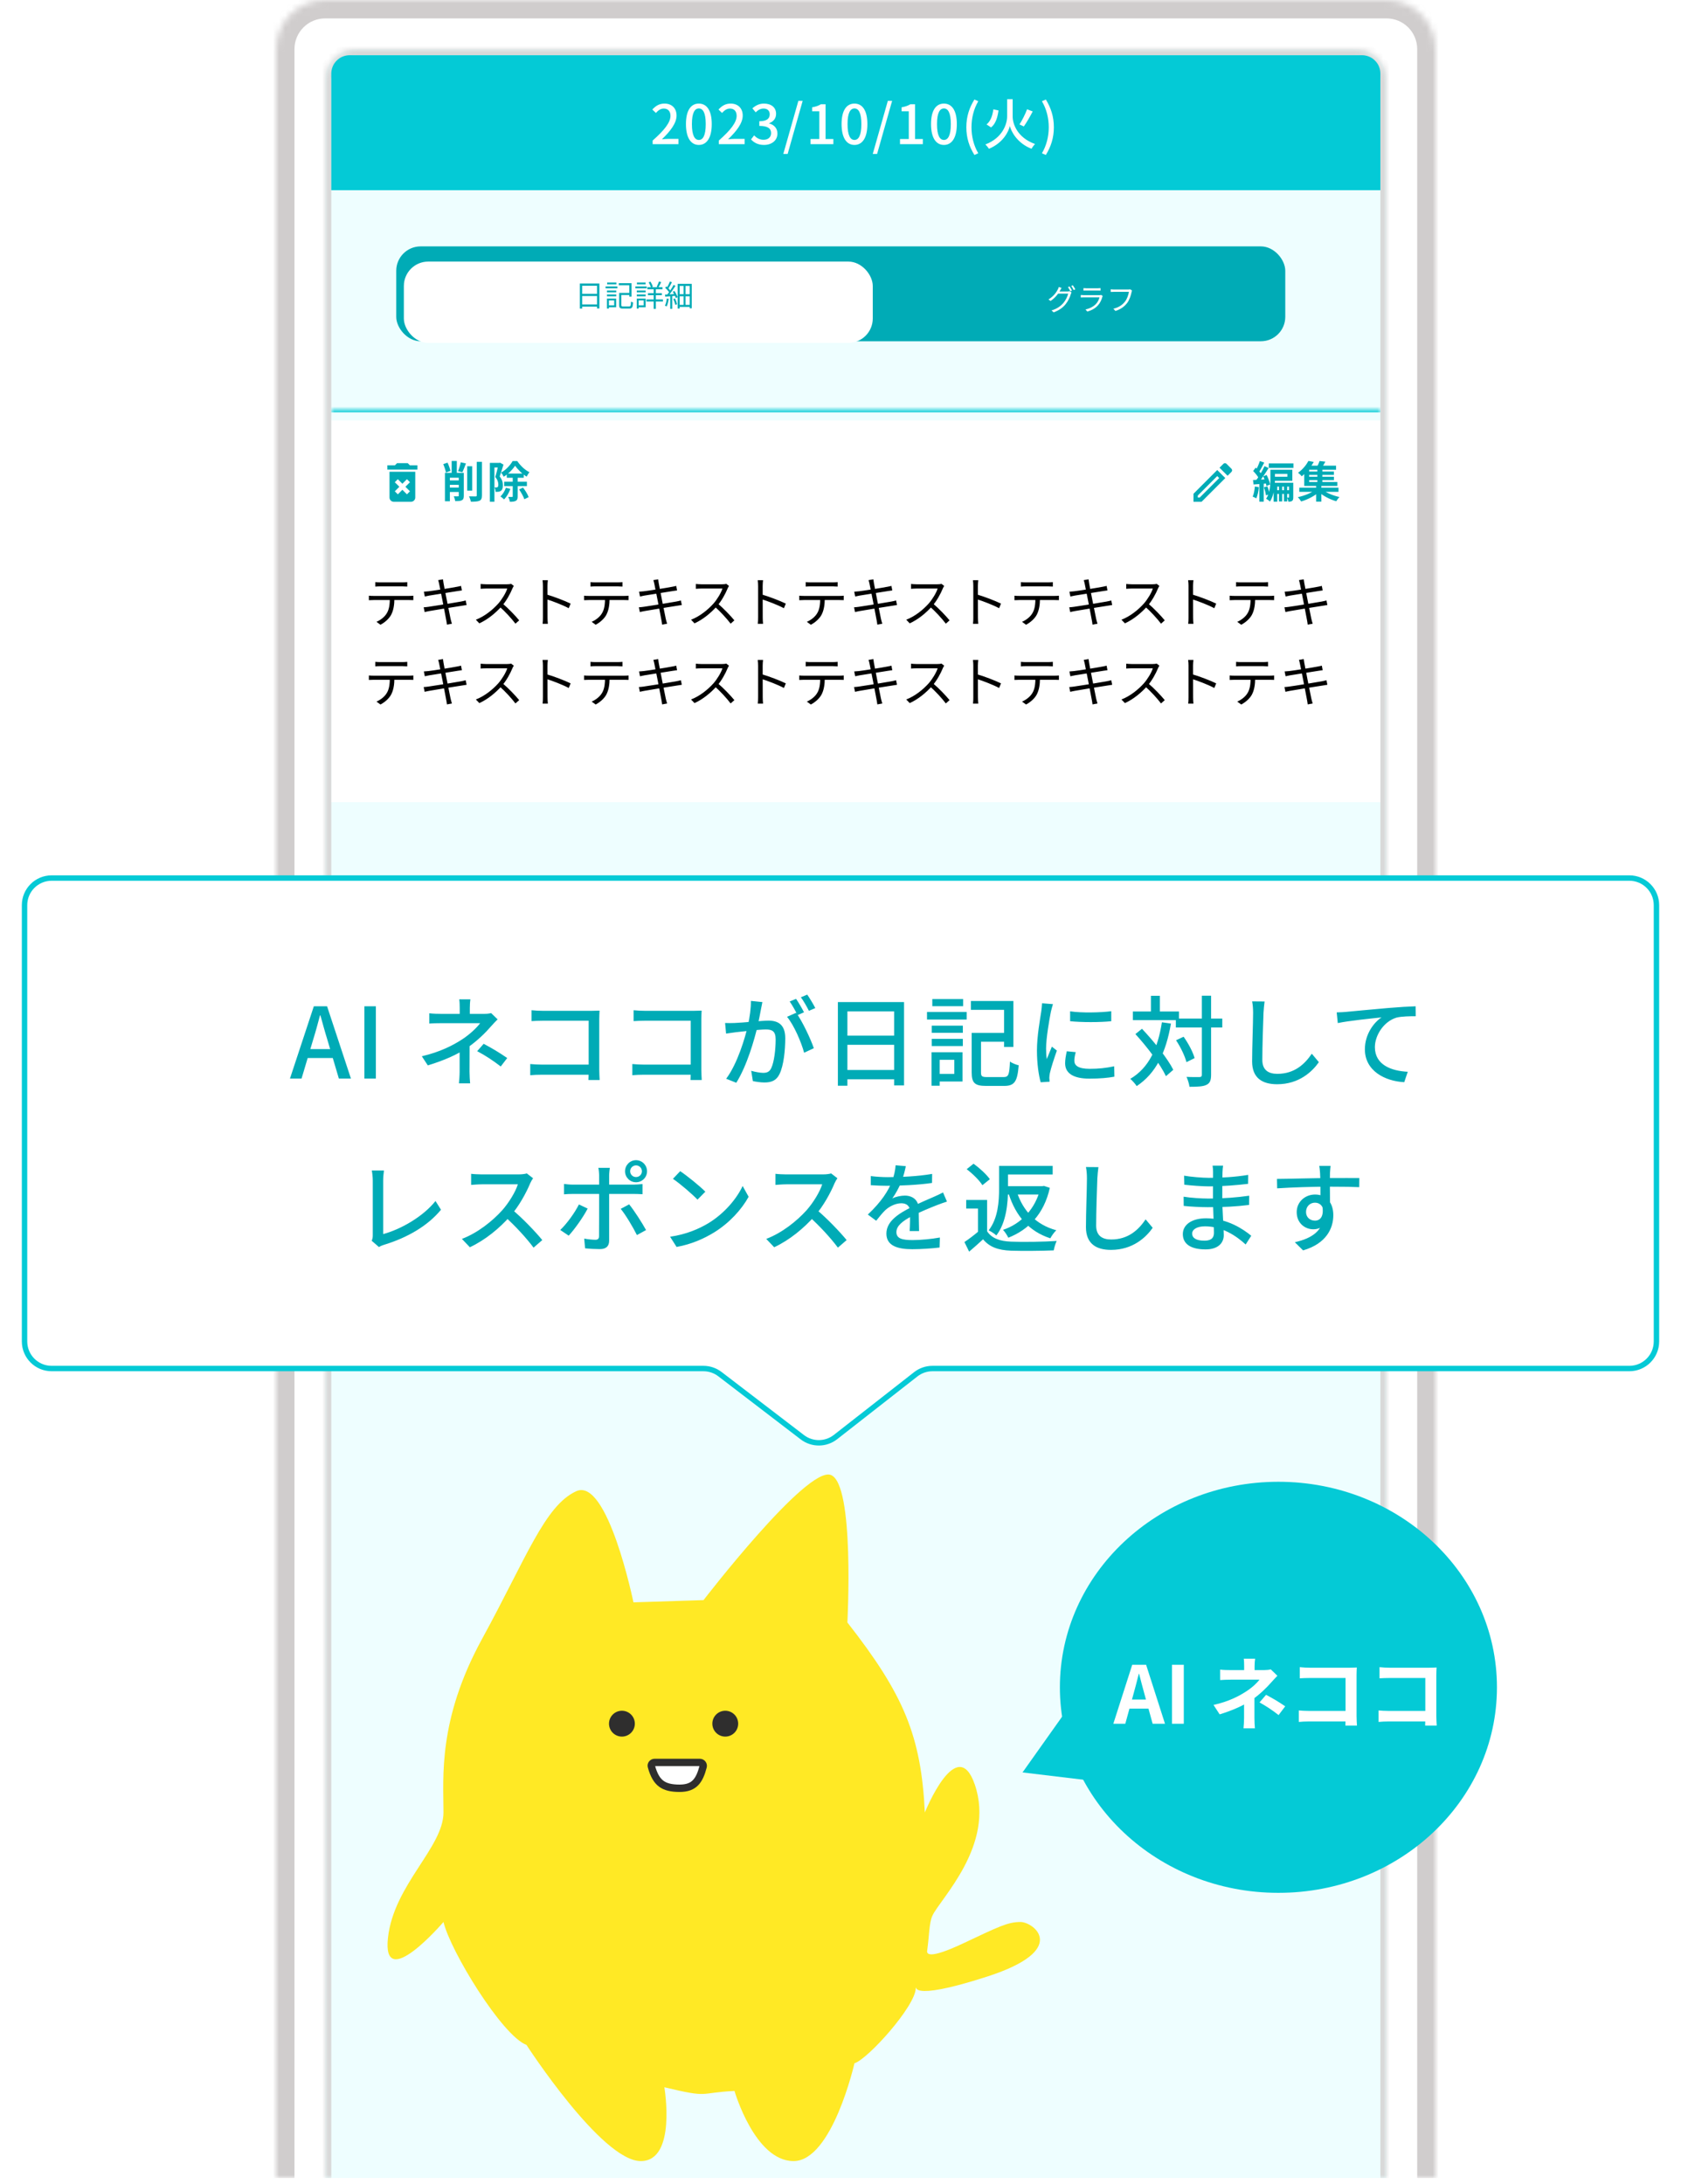 <svg width="274" height="356" viewBox="0 0 274 356" fill="none" xmlns="http://www.w3.org/2000/svg">
<mask id="path-1-inside-1_1745_11079" fill="white">
<path d="M45 8C45 3.582 48.582 0 53 0H226C230.418 0 234 3.582 234 8V355H45V8Z"/>
</mask>
<path d="M42 8C42 1.925 46.925 -3 53 -3H226C232.075 -3 237 1.925 237 8H231C231 5.239 228.761 3 226 3H53C50.239 3 48 5.239 48 8H42ZM234 355H45H234ZM42 355V8C42 1.925 46.925 -3 53 -3V3C50.239 3 48 5.239 48 8V355H42ZM226 -3C232.075 -3 237 1.925 237 8V355H231V8C231 5.239 228.761 3 226 3V-3Z" fill="#A29C9C" fill-opacity="0.5" mask="url(#path-1-inside-1_1745_11079)"/>
<mask id="path-3-inside-2_1745_11079" fill="white">
<path d="M53 13C53 10.239 55.239 8 58 8H221C223.761 8 226 10.239 226 13V355H53V13Z"/>
</mask>
<path d="M53 13C53 10.239 55.239 8 58 8H221C223.761 8 226 10.239 226 13V355H53V13Z" fill="#EEFEFF"/>
<path d="M52 13C52 9.686 54.686 7 58 7H221C224.314 7 227 9.686 227 13H225C225 10.791 223.209 9 221 9H58C55.791 9 54 10.791 54 13H52ZM226 355H53H226ZM52 355V13C52 9.686 54.686 7 58 7V9C55.791 9 54 10.791 54 13V355H52ZM221 7C224.314 7 227 9.686 227 13V355H225V13C225 10.791 223.209 9 221 9V7Z" fill="#D9D9D9" mask="url(#path-3-inside-2_1745_11079)"/>
<path d="M54 12C54 10.343 55.343 9 57 9H222C223.657 9 225 10.343 225 12V31H54V12Z" fill="#04CAD6"/>
<path d="M106.38 23.5V22.908C108.306 21.212 109.287 19.948 109.287 18.879C109.287 18.181 108.916 17.695 108.191 17.695C107.679 17.695 107.255 18.013 106.91 18.41L106.327 17.854C106.892 17.244 107.467 16.882 108.315 16.882C109.508 16.882 110.277 17.651 110.277 18.835C110.277 20.081 109.269 21.379 107.891 22.705C108.227 22.669 108.642 22.634 108.96 22.634H110.586V23.5H106.38ZM113.911 23.624C112.63 23.624 111.808 22.484 111.808 20.222C111.808 17.978 112.63 16.882 113.911 16.882C115.183 16.882 116.014 17.978 116.014 20.222C116.014 22.484 115.183 23.624 113.911 23.624ZM113.911 22.811C114.574 22.811 115.033 22.104 115.033 20.222C115.033 18.366 114.574 17.677 113.911 17.677C113.248 17.677 112.78 18.366 112.78 20.222C112.78 22.104 113.248 22.811 113.911 22.811ZM117.165 23.5V22.908C119.091 21.212 120.072 19.948 120.072 18.879C120.072 18.181 119.701 17.695 118.977 17.695C118.464 17.695 118.04 18.013 117.695 18.41L117.112 17.854C117.678 17.244 118.252 16.882 119.1 16.882C120.293 16.882 121.062 17.651 121.062 18.835C121.062 20.081 120.055 21.379 118.676 22.705C119.012 22.669 119.427 22.634 119.745 22.634H121.371V23.5H117.165ZM124.537 23.624C123.521 23.624 122.858 23.217 122.417 22.722L122.92 22.069C123.3 22.457 123.777 22.784 124.458 22.784C125.182 22.784 125.686 22.378 125.686 21.706C125.686 20.982 125.226 20.522 123.768 20.522V19.762C125.041 19.762 125.465 19.285 125.465 18.631C125.465 18.057 125.094 17.695 124.466 17.695C123.972 17.695 123.548 17.933 123.176 18.305L122.637 17.66C123.159 17.2 123.76 16.882 124.511 16.882C125.677 16.882 126.499 17.483 126.499 18.552C126.499 19.303 126.066 19.824 125.377 20.081V20.125C126.128 20.319 126.72 20.876 126.72 21.759C126.72 22.934 125.739 23.624 124.537 23.624ZM127.677 25.09L130.133 16.44H130.831L128.384 25.09H127.677ZM132.118 23.5V22.661H133.549V18.137H132.374V17.492C132.993 17.386 133.417 17.227 133.797 16.997H134.566V22.661H135.838V23.5H132.118ZM139.278 23.624C137.997 23.624 137.175 22.484 137.175 20.222C137.175 17.978 137.997 16.882 139.278 16.882C140.55 16.882 141.381 17.978 141.381 20.222C141.381 22.484 140.55 23.624 139.278 23.624ZM139.278 22.811C139.941 22.811 140.4 22.104 140.4 20.222C140.4 18.366 139.941 17.677 139.278 17.677C138.615 17.677 138.147 18.366 138.147 20.222C138.147 22.104 138.615 22.811 139.278 22.811ZM142.258 25.09L144.715 16.44H145.413L142.965 25.09H142.258ZM146.7 23.5V22.661H148.131V18.137H146.956V17.492C147.574 17.386 147.999 17.227 148.379 16.997H149.147V22.661H150.42V23.5H146.7ZM153.86 23.624C152.578 23.624 151.757 22.484 151.757 20.222C151.757 17.978 152.578 16.882 153.86 16.882C155.132 16.882 155.962 17.978 155.962 20.222C155.962 22.484 155.132 23.624 153.86 23.624ZM153.86 22.811C154.522 22.811 154.982 22.104 154.982 20.222C154.982 18.366 154.522 17.677 153.86 17.677C153.197 17.677 152.729 18.366 152.729 20.222C152.729 22.104 153.197 22.811 153.86 22.811ZM158.828 25.258C157.997 23.924 157.512 22.493 157.512 20.743C157.512 18.994 157.997 17.562 158.828 16.219L159.455 16.502C158.704 17.774 158.351 19.268 158.351 20.743C158.351 22.219 158.704 23.712 159.455 24.984L158.828 25.258ZM161.916 17.819L162.755 18.004C162.605 19.082 162.322 20.151 161.545 20.77L160.802 20.284C161.483 19.745 161.783 18.817 161.916 17.819ZM167.412 17.81L168.331 18.163C167.889 19.003 167.332 19.983 166.882 20.611L166.175 20.284C166.599 19.63 167.129 18.587 167.412 17.81ZM164.611 16.166H165.061V18.994C165.061 20.151 165.777 22.422 168.711 23.474C168.525 23.659 168.26 24.012 168.136 24.251C165.768 23.323 164.814 21.406 164.602 20.54C164.407 21.424 163.524 23.279 161.2 24.251C161.085 24.066 160.802 23.721 160.617 23.544C163.462 22.466 164.16 20.151 164.16 18.994V16.166H164.611ZM170.469 25.258L169.833 24.984C170.584 23.712 170.946 22.219 170.946 20.743C170.946 19.268 170.584 17.774 169.833 16.502L170.469 16.219C171.291 17.562 171.777 18.994 171.777 20.743C171.777 22.493 171.291 23.924 170.469 25.258Z" fill="white"/>
<g filter="url(#filter0_d_1745_11079)">
<path d="M78.578 263.915C85.815 250.679 88.79 242.204 93.92 239.849C99.049 237.494 103.251 257.96 103.251 257.96L114.674 257.596C114.674 257.596 131.489 235.741 135.416 237.193C139.344 238.646 138.122 261.239 138.122 261.239C147.311 272.968 150.149 279.728 150.748 292.207C150.748 292.207 155.99 279.164 158.898 287.68C162.261 297.533 153.21 306.331 151.979 309.039C151.433 310.239 151.477 312.281 151.124 314.754C151.054 315.24 151.307 316.223 157.023 313.533C162.738 310.843 164.243 310.059 166.348 310.059C168.454 310.059 174.471 314.569 160.934 318.948C147.396 323.327 149.621 320.132 149.271 320.81C149.271 323.761 141.38 332.485 139.274 333.087C139.274 333.087 135.664 349.03 129.347 349.03C123.03 349.03 119.721 337.599 119.721 337.599C113.704 337.9 115.81 338.802 108.289 336.997C108.289 336.997 110.346 349.03 104.448 349.03C98.061 349.03 85.815 330.097 85.815 330.097C81.817 328.574 73.394 314.754 72.287 310.059C72.287 310.059 62.237 321.795 63.236 312.648C64.181 303.995 72.287 297.908 72.287 292.192C72.287 286.477 71.34 277.151 78.578 263.915Z" fill="#FFE925"/>
<circle cx="101.371" cy="277.735" r="2.106" fill="#2F2E2E"/>
<circle cx="118.217" cy="277.735" r="2.106" fill="#2F2E2E"/>
<path d="M110.765 288.264C112.036 288.264 112.815 287.92 113.357 287.37C113.923 286.796 114.302 285.927 114.611 284.727C114.694 284.404 114.443 284.053 114.048 284.053L106.721 284.053C106.325 284.053 106.091 284.398 106.173 284.698C106.566 286.142 107.088 286.998 107.769 287.511C108.45 288.024 109.385 288.264 110.765 288.264Z" fill="white" stroke="#2F2E2E" stroke-width="1.203"/>
</g>
<g filter="url(#filter1_d_1745_11079)">
<path d="M265.582 139.903H8.418C5.978 139.903 4 141.881 4 144.321V215.431C4 217.871 5.978 219.849 8.418 219.849H114.658C115.629 219.849 116.573 220.169 117.344 220.759L130.78 231.046C132.379 232.269 134.602 232.258 136.188 231.017L149.267 220.787C150.044 220.179 151.002 219.849 151.989 219.849H265.582C268.022 219.849 270 217.871 270 215.431V144.321C270 141.881 268.022 139.903 265.582 139.903Z" fill="white" stroke="#04CAD6" stroke-width="0.884"/>
</g>
<path d="M47.265 175.798L51.153 164.022H53.313L57.201 175.798H55.233L53.345 169.414C52.945 168.134 52.593 166.806 52.225 165.494H52.161C51.809 166.822 51.457 168.134 51.057 169.414L49.153 175.798H47.265ZM49.457 172.454V170.998H54.961V172.454H49.457ZM59.394 175.798V164.022H61.266V175.798H59.394ZM76.677 162.886C76.613 163.238 76.581 163.846 76.581 164.31C76.581 164.758 76.581 165.59 76.581 165.99H74.933C74.933 165.59 74.933 164.822 74.933 164.31C74.933 163.846 74.917 163.254 74.853 162.886H76.677ZM81.109 166.15C80.757 166.486 80.357 166.934 80.053 167.27C79.205 168.262 77.829 169.622 76.341 170.662C74.613 171.878 72.357 172.854 69.733 173.654L68.757 172.166C71.813 171.446 73.829 170.374 75.253 169.462C76.597 168.598 77.749 167.478 78.261 166.774C77.461 166.774 72.693 166.774 71.989 166.774C71.429 166.774 70.469 166.79 69.973 166.838V165.158C70.533 165.238 71.413 165.254 71.957 165.254C72.693 165.254 77.941 165.254 78.901 165.254C79.333 165.254 79.733 165.222 80.053 165.126L81.109 166.15ZM76.549 169.75C76.549 170.95 76.533 173.43 76.533 174.694C76.533 175.286 76.581 176.086 76.629 176.582H74.805C74.853 176.118 74.917 175.286 74.917 174.694C74.917 173.478 74.917 171.43 74.917 170.438L76.549 169.75ZM81.621 173.83C80.229 172.774 79.237 172.118 77.781 171.334L78.837 170.134C80.325 170.934 81.173 171.43 82.677 172.454L81.621 173.83ZM86.637 164.662C87.197 164.726 87.949 164.758 88.477 164.758H96.445C96.861 164.758 97.421 164.742 97.725 164.726C97.709 165.094 97.677 165.654 97.677 166.07V174.342C97.677 174.918 97.725 175.686 97.741 176.038H95.917C95.933 175.702 95.949 175.11 95.949 174.534V166.374H88.493C87.869 166.374 87.037 166.406 86.637 166.438V164.662ZM86.429 173.43C86.909 173.478 87.613 173.526 88.301 173.526H96.909V175.174H88.349C87.709 175.174 86.909 175.206 86.429 175.254V173.43ZM103.277 164.662C103.837 164.726 104.589 164.758 105.117 164.758H113.085C113.501 164.758 114.061 164.742 114.365 164.726C114.349 165.094 114.317 165.654 114.317 166.07V174.342C114.317 174.918 114.365 175.686 114.381 176.038H112.557C112.573 175.702 112.589 175.11 112.589 174.534V166.374H105.133C104.509 166.374 103.677 166.406 103.277 166.438V164.662ZM103.069 173.43C103.549 173.478 104.253 173.526 104.941 173.526H113.549V175.174H104.989C104.349 175.174 103.549 175.206 103.069 175.254V173.43ZM124.269 163.334C124.189 163.686 124.109 164.102 124.045 164.454C123.917 165.094 123.709 166.262 123.501 167.174C122.973 169.43 121.773 173.67 120.013 176.486L118.365 175.83C120.221 173.35 121.469 169.094 121.917 167.11C122.205 165.766 122.413 164.358 122.397 163.142L124.269 163.334ZM129.773 165.078C130.765 166.422 132.141 169.35 132.653 170.854L131.069 171.59C130.621 169.894 129.421 167.094 128.285 165.734L129.773 165.078ZM118.189 166.742C118.733 166.774 119.197 166.758 119.741 166.742C120.973 166.71 124.141 166.358 125.261 166.358C126.813 166.358 127.997 166.998 127.997 169.222C127.997 171.126 127.741 173.686 127.069 175.046C126.557 176.134 125.725 176.438 124.605 176.438C123.997 176.438 123.229 176.326 122.717 176.214L122.445 174.534C123.085 174.726 123.965 174.87 124.397 174.87C124.973 174.87 125.421 174.726 125.709 174.102C126.189 173.094 126.429 171.078 126.429 169.414C126.429 168.022 125.805 167.798 124.797 167.798C123.773 167.798 120.877 168.15 119.949 168.246C119.533 168.31 118.797 168.406 118.349 168.47L118.189 166.742ZM129.757 162.806C130.157 163.382 130.733 164.374 131.053 164.998L129.997 165.462C129.677 164.806 129.149 163.846 128.717 163.238L129.757 162.806ZM131.581 162.118C131.997 162.726 132.605 163.734 132.893 164.31L131.853 164.758C131.517 164.086 130.989 163.158 130.541 162.55L131.581 162.118ZM136.573 163.334H147.357V176.918H145.741V164.854H138.125V176.966H136.573V163.334ZM137.629 168.806H146.413V170.294H137.629V168.806ZM137.613 174.406H146.429V175.926H137.613V174.406ZM159.005 168.358H164.429V169.798H159.005V168.358ZM158.381 168.358H159.901V174.79C159.901 175.446 160.061 175.558 160.893 175.558C161.277 175.558 163.101 175.558 163.597 175.558C164.397 175.558 164.525 175.158 164.621 173.03C164.973 173.286 165.613 173.542 166.045 173.638C165.837 176.246 165.389 176.998 163.693 176.998C163.277 176.998 161.117 176.998 160.733 176.998C158.925 176.998 158.381 176.55 158.381 174.79V168.358ZM158.253 163.158H165.181V170.646H163.661V164.598H158.253V163.158ZM151.869 167.174H156.941V168.342H151.869V167.174ZM151.965 162.838H156.989V164.006H151.965V162.838ZM151.869 169.334H156.941V170.502H151.869V169.334ZM151.101 164.95H157.565V166.182H151.101V164.95ZM152.573 171.51H156.893V176.278H152.573V175.046H155.549V172.742H152.573V171.51ZM151.837 171.51H153.165V176.966H151.837V171.51ZM174.429 164.838C176.269 165.126 179.485 165.046 181.133 164.822V166.454C179.309 166.646 176.301 166.646 174.429 166.454V164.838ZM175.341 171.494C175.197 172.054 175.117 172.47 175.117 172.902C175.117 173.622 175.677 174.214 177.629 174.214C179.053 174.214 180.269 174.086 181.613 173.798L181.645 175.494C180.621 175.686 179.309 175.814 177.581 175.814C174.877 175.814 173.613 174.886 173.613 173.318C173.613 172.742 173.709 172.15 173.885 171.35L175.341 171.494ZM171.629 163.67C171.533 163.974 171.357 164.614 171.293 164.902C171.037 166.198 170.509 169.206 170.509 170.918C170.509 171.494 170.541 172.054 170.621 172.63C170.877 171.99 171.197 171.206 171.453 170.598L172.269 171.238C171.837 172.454 171.277 174.166 171.117 174.966C171.069 175.206 171.037 175.526 171.037 175.702C171.053 175.878 171.069 176.118 171.085 176.31L169.629 176.406C169.309 175.286 169.021 173.398 169.021 171.222C169.021 168.854 169.533 166.134 169.725 164.838C169.773 164.438 169.837 163.942 169.853 163.526L171.629 163.67ZM191.661 166.022H199.229V167.478H191.661V166.022ZM184.653 164.87H192.173V166.278H184.653V164.87ZM195.901 162.294H197.405V175.19C197.405 176.118 197.197 176.566 196.653 176.822C196.125 177.094 195.245 177.142 193.885 177.142C193.837 176.71 193.613 175.99 193.405 175.526C194.365 175.574 195.245 175.558 195.517 175.558C195.789 175.542 195.901 175.462 195.901 175.19V162.294ZM191.693 169.558L192.925 168.982C193.693 170.054 194.461 171.494 194.717 172.47L193.389 173.126C193.149 172.166 192.445 170.678 191.693 169.558ZM185.069 168.55L186.141 167.686C188.077 169.734 190.317 172.518 191.245 174.374L190.045 175.414C189.165 173.51 186.973 170.63 185.069 168.55ZM187.597 162.31H189.053V165.718H187.597V162.31ZM189.389 166.63L190.861 166.838C190.045 171.574 188.429 174.934 185.277 177.03C185.101 176.726 184.557 176.118 184.237 175.846C187.245 174.07 188.717 170.918 189.389 166.63ZM206.125 163.238C206.045 163.83 205.981 164.502 205.949 165.078C205.885 166.854 205.757 170.55 205.757 172.758C205.757 174.454 206.797 175.03 208.205 175.03C211.005 175.03 212.669 173.446 213.821 171.75L214.973 173.126C213.901 174.662 211.741 176.726 208.173 176.726C205.725 176.726 204.093 175.686 204.093 173.014C204.093 170.742 204.253 166.63 204.253 165.078C204.253 164.422 204.205 163.766 204.093 163.222L206.125 163.238ZM217.88 165.014C218.504 164.998 219.064 164.966 219.384 164.934C220.552 164.822 223.4 164.55 226.344 164.294C228.04 164.15 229.656 164.054 230.744 164.022L230.76 165.638C229.864 165.638 228.472 165.654 227.64 165.862C225.512 166.502 224.104 168.79 224.104 170.678C224.104 173.59 226.824 174.566 229.464 174.694L228.888 176.39C225.752 176.23 222.472 174.55 222.472 171.03C222.472 168.614 223.896 166.678 225.192 165.83C223.56 166.006 219.848 166.374 218.056 166.758L217.88 165.014ZM60.585 202.238C60.729 201.918 60.761 201.678 60.761 201.342C60.761 200.254 60.761 194.03 60.761 192.398C60.761 191.902 60.681 191.166 60.601 190.782H62.585C62.521 191.278 62.457 191.87 62.457 192.398C62.457 194.03 62.457 200.158 62.457 201.15C65.321 200.382 68.969 198.302 70.985 195.758L71.881 197.182C69.753 199.774 66.457 201.726 62.553 202.91C62.361 202.974 62.073 203.07 61.769 203.262L60.585 202.238ZM86.889 192.046C86.777 192.19 86.537 192.606 86.425 192.862C85.785 194.414 84.569 196.638 83.225 198.158C81.433 200.19 79.097 202.126 76.585 203.294L75.289 201.934C77.865 200.958 80.281 199.022 81.865 197.262C82.937 196.046 84.025 194.286 84.409 193.038C83.801 193.038 79.129 193.038 78.521 193.038C77.913 193.038 77.033 193.118 76.793 193.134V191.326C77.097 191.374 78.041 191.422 78.521 191.422C79.241 191.422 83.817 191.422 84.473 191.422C85.065 191.422 85.577 191.358 85.865 191.262L86.889 192.046ZM83.433 197.118C85.129 198.51 87.321 200.814 88.393 202.126L86.969 203.358C85.801 201.79 83.977 199.806 82.265 198.27L83.433 197.118ZM102.713 190.91C102.713 191.438 103.145 191.854 103.673 191.854C104.201 191.854 104.633 191.438 104.633 190.91C104.633 190.382 104.201 189.95 103.673 189.95C103.145 189.95 102.713 190.382 102.713 190.91ZM101.881 190.91C101.881 189.918 102.681 189.102 103.673 189.102C104.665 189.102 105.465 189.918 105.465 190.91C105.465 191.902 104.665 192.702 103.673 192.702C102.681 192.702 101.881 191.902 101.881 190.91ZM99.401 190.35C99.369 190.574 99.289 191.23 99.289 191.598C99.289 192.494 99.289 193.838 99.289 194.686C99.289 195.982 99.289 200.99 99.289 202.222C99.289 203.102 98.825 203.598 97.785 203.598C97.033 203.598 96.089 203.55 95.369 203.47L95.225 201.886C95.913 202.014 96.633 202.078 97.033 202.078C97.465 202.078 97.641 201.902 97.641 201.486C97.657 200.734 97.657 195.438 97.657 194.686C97.657 194.142 97.657 192.494 97.657 191.598C97.657 191.214 97.593 190.606 97.529 190.35H99.401ZM91.929 192.974C92.393 193.038 92.857 193.086 93.369 193.086C94.329 193.086 102.265 193.086 103.305 193.086C103.705 193.086 104.313 193.038 104.729 192.99V194.654C104.265 194.622 103.721 194.606 103.321 194.606C102.281 194.606 94.393 194.606 93.369 194.606C92.889 194.606 92.361 194.622 91.929 194.67V192.974ZM95.785 196.99C95.081 198.382 93.593 200.446 92.697 201.406L91.321 200.478C92.393 199.47 93.721 197.63 94.361 196.318L95.785 196.99ZM102.553 196.302C103.385 197.326 104.665 199.326 105.305 200.494L103.817 201.31C103.161 199.998 101.993 198.03 101.177 197.038L102.553 196.302ZM110.873 190.894C111.993 191.646 114.057 193.31 114.969 194.238L113.689 195.534C112.873 194.67 110.873 192.942 109.689 192.142L110.873 190.894ZM109.225 201.582C111.881 201.198 113.961 200.286 115.497 199.358C118.089 197.774 120.089 195.374 121.049 193.31L122.025 195.07C120.889 197.134 118.905 199.326 116.425 200.862C114.809 201.854 112.777 202.798 110.281 203.246L109.225 201.582ZM136.496 192.046C136.384 192.19 136.144 192.606 136.032 192.862C135.392 194.414 134.176 196.638 132.832 198.158C131.04 200.19 128.704 202.126 126.192 203.294L124.896 201.934C127.472 200.958 129.888 199.022 131.472 197.262C132.544 196.046 133.632 194.286 134.016 193.038C133.408 193.038 128.736 193.038 128.128 193.038C127.52 193.038 126.64 193.118 126.4 193.134V191.326C126.704 191.374 127.648 191.422 128.128 191.422C128.848 191.422 133.424 191.422 134.08 191.422C134.672 191.422 135.184 191.358 135.472 191.262L136.496 192.046ZM133.04 197.118C134.736 198.51 136.928 200.814 138 202.126L136.576 203.358C135.408 201.79 133.584 199.806 131.872 198.27L133.04 197.118ZM147.648 190.078C147.52 190.686 147.328 191.582 146.896 192.702C146.528 193.582 145.984 194.59 145.44 195.342C145.968 195.054 146.864 194.878 147.488 194.878C148.768 194.878 149.744 195.63 149.744 197.022C149.744 197.854 149.792 199.662 149.808 200.654H148.272C148.336 199.854 148.352 198.318 148.336 197.486C148.336 196.51 147.696 196.126 146.928 196.126C145.968 196.126 144.96 196.638 144.288 197.262C143.808 197.726 143.36 198.302 142.816 198.974L141.456 197.966C143.664 195.886 144.8 194.094 145.392 192.558C145.728 191.678 145.936 190.718 145.984 189.934L147.648 190.078ZM141.936 191.694C142.768 191.806 143.92 191.87 144.688 191.87C146.816 191.87 149.648 191.742 151.936 191.342L151.92 192.814C149.68 193.15 146.592 193.278 144.592 193.278C143.92 193.278 142.816 193.246 141.936 193.182V191.694ZM154.352 195.854C153.904 195.982 153.2 196.254 152.72 196.43C151.632 196.862 150.144 197.454 148.608 198.238C147.088 199.038 146.112 199.822 146.112 200.83C146.112 201.918 147.136 202.126 148.752 202.126C150.048 202.126 151.792 201.966 153.2 201.71L153.152 203.342C152 203.486 150.144 203.614 148.704 203.614C146.32 203.614 144.48 203.07 144.48 201.07C144.48 199.006 146.592 197.758 148.512 196.782C150 195.998 151.168 195.55 152.192 195.086C152.736 194.846 153.2 194.638 153.712 194.366L154.352 195.854ZM160.896 195.582V201.342H159.408V196.99H157.488V195.582H160.896ZM160.896 200.686C161.616 201.822 162.976 202.318 164.8 202.382C166.608 202.462 170.224 202.414 172.24 202.27C172.064 202.622 171.824 203.358 171.76 203.806C169.92 203.886 166.624 203.918 164.784 203.854C162.704 203.774 161.28 203.262 160.24 201.998C159.52 202.654 158.8 203.31 157.968 204.014L157.2 202.446C157.92 201.966 158.768 201.326 159.52 200.686H160.896ZM157.568 190.574L158.688 189.678C159.664 190.382 160.816 191.438 161.344 192.206L160.128 193.182C159.664 192.414 158.544 191.31 157.568 190.574ZM163.568 190.03H171.584V191.438H163.568V190.03ZM163.728 193.342H169.984V194.702H163.728V193.342ZM162.848 190.03H164.304V193.758C164.304 196.03 164.048 199.246 162.4 201.374C162.16 201.118 161.504 200.702 161.152 200.542C162.688 198.574 162.848 195.79 162.848 193.742V190.03ZM169.6 193.342H169.888L170.16 193.294L171.12 193.614C170.16 197.934 167.6 200.462 164.352 201.742C164.176 201.358 163.792 200.766 163.488 200.462C166.384 199.502 168.8 197.086 169.6 193.598V193.342ZM165.744 194.286C166.752 197.358 168.864 199.63 172.176 200.526C171.84 200.83 171.424 201.422 171.2 201.838C167.712 200.702 165.584 198.206 164.416 194.606L165.744 194.286ZM179.04 190.238C178.96 190.83 178.896 191.502 178.864 192.078C178.8 193.854 178.672 197.55 178.672 199.758C178.672 201.454 179.712 202.03 181.12 202.03C183.92 202.03 185.584 200.446 186.736 198.75L187.888 200.126C186.816 201.662 184.656 203.726 181.088 203.726C178.64 203.726 177.008 202.686 177.008 200.014C177.008 197.742 177.168 193.63 177.168 192.078C177.168 191.422 177.12 190.766 177.008 190.222L179.04 190.238ZM199.36 189.998C199.312 190.302 199.28 190.654 199.264 191.102C199.232 191.822 199.232 194.014 199.232 195.358C199.232 197.326 199.472 200.174 199.472 201.326C199.472 202.542 198.608 203.646 196.512 203.646C194.096 203.646 192.8 202.766 192.8 201.15C192.8 199.63 194.24 198.574 196.608 198.574C200.048 198.574 202.672 200.366 203.952 201.422L203.04 202.846C201.552 201.47 199.216 199.886 196.416 199.886C195.056 199.886 194.32 200.414 194.32 201.07C194.32 201.758 194.928 202.222 196.304 202.222C197.184 202.222 197.872 201.966 197.872 200.926C197.872 199.822 197.712 196.846 197.712 195.358C197.712 193.886 197.728 192.046 197.728 191.022C197.728 190.734 197.696 190.254 197.648 189.998H199.36ZM193.008 191.63C194.096 191.822 196.016 191.982 197.04 191.982C199.136 191.982 201.264 191.854 203.456 191.502L203.44 192.958C201.712 193.166 199.312 193.374 197.056 193.374C195.984 193.374 194.064 193.23 193.04 193.102L193.008 191.63ZM192.928 195.054C194.032 195.246 195.92 195.358 196.88 195.358C199.472 195.358 201.584 195.182 203.616 194.894L203.6 196.398C201.408 196.67 199.552 196.766 196.864 196.766C195.84 196.766 194.048 196.686 192.944 196.558L192.928 195.054ZM216.88 190.03C216.848 190.254 216.8 190.974 216.784 191.198C216.752 192.238 216.784 195.406 216.8 196.686L215.232 196.046C215.232 195.214 215.232 192.078 215.168 191.214C215.136 190.686 215.072 190.19 215.04 190.03H216.88ZM208.144 192.158C210.4 192.142 214.496 192.014 216.768 192.014C218.576 192.014 220.752 191.998 221.568 192.014L221.552 193.502C220.608 193.454 219.088 193.422 216.736 193.422C213.92 193.422 210.592 193.534 208.176 193.694L208.144 192.158ZM216.656 196.846C216.656 199.198 215.68 200.366 214.048 200.366C212.752 200.366 211.36 199.406 211.36 197.566C211.36 195.886 212.736 194.702 214.352 194.702C216.32 194.702 217.328 196.158 217.328 198.062C217.328 200.19 216.208 202.702 212.4 203.806L211.056 202.478C213.888 201.838 215.776 200.558 215.776 197.854C215.776 196.59 215.136 196.03 214.336 196.03C213.584 196.03 212.88 196.59 212.88 197.55C212.88 198.43 213.552 198.958 214.336 198.958C215.232 198.958 215.872 198.206 215.504 196.414L216.656 196.846Z" fill="#00ABB6"/>
<g filter="url(#filter2_d_1745_11079)">
<g clip-path="url(#clip0_1745_11079)">
<mask id="path-13-inside-3_1745_11079" fill="white">
<path d="M54 65H225V129H54V65Z"/>
</mask>
<g filter="url(#filter3_d_1745_11079)">
<path d="M54 65H225V129H54V65Z" fill="white"/>
</g>
</g>
<path d="M54 65.442H225V64.558H54V65.442Z" fill="#04CAD6" mask="url(#path-13-inside-3_1745_11079)"/>
</g>
<path d="M198.405 77.6L198.727 77.922L195.558 81.091H195.236V80.769L198.405 77.6ZM199.664 75.495C199.577 75.495 199.486 75.53 199.419 75.596L198.779 76.236L200.091 77.548L200.731 76.908C200.867 76.771 200.867 76.551 200.731 76.415L199.913 75.596C199.843 75.526 199.755 75.495 199.664 75.495ZM198.405 76.61L194.537 80.479V81.79H195.849L199.717 77.922L198.405 76.61Z" fill="#00ABB6"/>
<path d="M208.473 78.902H208.989V81.729H208.473V78.902ZM209.286 78.902H209.809V81.729H209.286V78.902ZM206.812 75.537H210.827V76.258H206.812V75.537ZM207.88 79.906H210.488V80.506H207.88V79.906ZM207.074 76.569H207.816V78.053C207.816 79.114 207.696 80.719 206.996 81.751C206.869 81.609 206.544 81.376 206.374 81.298C207.017 80.351 207.074 79.001 207.074 78.046V76.569ZM207.392 76.569H210.651V78.372H207.392V77.707H209.838V77.241H207.392V76.569ZM207.604 78.683H210.559V79.312H208.191V81.779H207.604V78.683ZM210.113 78.683H210.799V81.058C210.799 81.341 210.771 81.531 210.601 81.651C210.446 81.758 210.255 81.779 210.007 81.779C209.979 81.581 209.88 81.298 209.795 81.107C209.908 81.114 210.007 81.114 210.057 81.114C210.099 81.114 210.113 81.1 210.113 81.044V78.683ZM205.356 75.148L206.07 75.396C205.787 75.947 205.462 76.576 205.201 76.972L204.649 76.746C204.897 76.322 205.201 75.636 205.356 75.148ZM206.112 75.982L206.784 76.286C206.289 77.085 205.646 78.068 205.13 78.668L204.656 78.407C205.158 77.771 205.766 76.739 206.112 75.982ZM204.26 76.774L204.677 76.216C205.038 76.555 205.462 77.022 205.632 77.34L205.186 77.976C205.031 77.629 204.614 77.127 204.26 76.774ZM205.9 77.644L206.459 77.417C206.713 77.905 206.961 78.548 207.024 78.965L206.431 79.22C206.374 78.81 206.148 78.145 205.9 77.644ZM204.239 78.244C204.847 78.216 205.709 78.16 206.558 78.103L206.565 78.803C205.78 78.866 204.96 78.923 204.331 78.972L204.239 78.244ZM206.013 79.439L206.579 79.269C206.749 79.672 206.89 80.202 206.932 80.549L206.339 80.74C206.31 80.386 206.176 79.849 206.013 79.439ZM204.543 79.298L205.201 79.411C205.13 80.082 204.974 80.782 204.776 81.234C204.642 81.143 204.345 81.008 204.183 80.945C204.381 80.528 204.487 79.891 204.543 79.298ZM205.271 78.619H205.985V81.779H205.271V78.619ZM211.782 79.489H218.172V80.167H211.782V79.489ZM213.139 76.859H217.422V77.41H213.139V76.859ZM213.139 77.707H217.429V78.258H213.139V77.707ZM212.969 75.905H217.776V76.569H212.969V75.905ZM214.729 76.322H215.542V78.803H214.729V76.322ZM214.531 79.036H215.38V81.772H214.531V79.036ZM214.468 79.771L215.104 80.082C214.376 80.803 213.16 81.425 212.085 81.736C211.965 81.524 211.725 81.213 211.541 81.037C212.616 80.81 213.839 80.316 214.468 79.771ZM215.471 79.75C216.079 80.287 217.274 80.782 218.334 81.015C218.158 81.185 217.924 81.496 217.804 81.701C216.737 81.397 215.549 80.775 214.828 80.068L215.471 79.75ZM215.083 75.141L216.037 75.254C215.811 75.678 215.556 76.074 215.358 76.35L214.609 76.201C214.786 75.898 214.984 75.459 215.083 75.141ZM213.273 75.127L214.142 75.297C213.669 76.124 213.047 76.937 212.177 77.636C212.043 77.446 211.767 77.184 211.577 77.064C212.368 76.491 212.948 75.749 213.273 75.127ZM212.587 76.336H213.393V78.562H217.981V79.206H212.587V76.336Z" fill="#00ABB6"/>
<path d="M63.489 81.091C63.489 81.475 63.804 81.79 64.189 81.79H66.987C67.372 81.79 67.687 81.475 67.687 81.091V76.894H63.489V81.091ZM64.35 78.6L64.843 78.107L65.588 78.849L66.329 78.107L66.823 78.6L66.081 79.342L66.823 80.083L66.329 80.577L65.588 79.835L64.847 80.577L64.353 80.083L65.095 79.342L64.35 78.6ZM66.812 75.844L66.462 75.495H64.714L64.364 75.844H63.14V76.544H68.036V75.844H66.812Z" fill="#00ABB6"/>
<path d="M76.15 75.996H76.971V79.969H76.15V75.996ZM77.713 75.275H78.554V80.74C78.554 81.242 78.448 81.475 78.165 81.616C77.868 81.751 77.402 81.779 76.751 81.779C76.709 81.531 76.575 81.143 76.447 80.902C76.921 80.916 77.373 80.916 77.522 80.916C77.656 80.916 77.713 80.874 77.713 80.74V75.275ZM72.814 79.474H75.479V80.188H72.814V79.474ZM72.814 78.308H75.479V79.022H72.814V78.308ZM73.62 75.134H74.461V77.629H73.62V75.134ZM74.779 77.078H75.599V80.796C75.599 81.185 75.535 81.411 75.281 81.538C75.034 81.673 74.701 81.68 74.2 81.68C74.171 81.454 74.072 81.107 73.973 80.895C74.249 80.909 74.56 80.902 74.659 80.902C74.751 80.895 74.779 80.874 74.779 80.782V77.078ZM72.249 75.65L72.948 75.41C73.146 75.827 73.344 76.378 73.422 76.746L72.687 77.022C72.623 76.654 72.432 76.074 72.249 75.65ZM75.104 75.353L75.945 75.537C75.755 76.06 75.543 76.612 75.366 76.979L74.659 76.795C74.822 76.406 75.012 75.799 75.104 75.353ZM72.524 77.078H75.21V77.87H73.33V81.701H72.524V77.078ZM82.604 77.184H85.368V77.877H82.604V77.184ZM82.18 78.52H85.884V79.234H82.18V78.52ZM83.961 75.905C83.566 76.513 82.852 77.255 82.095 77.707C82.01 77.502 81.827 77.198 81.685 77.029C82.449 76.605 83.198 75.806 83.558 75.148H84.308C84.81 75.891 85.559 76.612 86.301 76.965C86.139 77.156 85.962 77.46 85.842 77.693C85.149 77.276 84.385 76.527 83.961 75.905ZM83.573 77.552H84.379V80.909C84.379 81.284 84.315 81.503 84.075 81.63C83.848 81.765 83.537 81.786 83.106 81.786C83.078 81.56 82.958 81.213 82.845 80.994C83.106 81.001 83.375 81.001 83.467 81.001C83.551 81.001 83.573 80.98 83.573 80.895V77.552ZM82.456 79.503L83.191 79.686C82.965 80.337 82.569 80.994 82.166 81.404C82.032 81.27 81.742 81.029 81.572 80.916C81.954 80.57 82.272 80.04 82.456 79.503ZM84.612 79.778L85.255 79.474C85.623 79.948 86.018 80.591 86.167 81.029L85.467 81.376C85.333 80.952 84.958 80.28 84.612 79.778ZM79.847 75.445H81.516V76.201H80.59V81.786H79.847V75.445ZM81.254 75.445H81.395L81.516 75.417L82.067 75.728C81.883 76.336 81.65 77.106 81.445 77.658C81.883 78.209 81.968 78.683 81.968 79.093C81.968 79.552 81.876 79.849 81.65 80.004C81.537 80.082 81.403 80.132 81.247 80.153C81.12 80.167 80.95 80.174 80.788 80.174C80.781 79.969 80.717 79.651 80.604 79.446C80.731 79.453 80.823 79.46 80.908 79.453C80.986 79.453 81.056 79.439 81.106 79.397C81.191 79.333 81.226 79.192 81.226 78.994C81.226 78.662 81.134 78.223 80.731 77.75C80.929 77.113 81.155 76.138 81.254 75.686V75.445Z" fill="#00ABB6"/>
<path d="M61.178 94.879C61.434 94.905 61.69 94.923 61.982 94.923C62.494 94.923 65.065 94.923 65.56 94.923C65.808 94.923 66.126 94.905 66.382 94.879V95.612C66.117 95.594 65.808 95.576 65.56 95.576C65.065 95.576 62.494 95.576 61.99 95.576C61.699 95.576 61.407 95.594 61.178 95.612V94.879ZM60.126 97.096C60.365 97.123 60.621 97.132 60.895 97.132C61.407 97.132 66.205 97.132 66.673 97.132C66.859 97.132 67.151 97.123 67.371 97.096V97.821C67.168 97.812 66.894 97.803 66.673 97.803C66.205 97.803 61.407 97.803 60.895 97.803C60.63 97.803 60.365 97.812 60.126 97.83V97.096ZM64.288 97.45C64.288 98.563 64.146 99.482 63.749 100.224C63.431 100.816 62.759 101.444 62.017 101.832L61.363 101.355C62.043 101.064 62.68 100.56 63.024 99.995C63.466 99.296 63.537 98.43 63.545 97.459L64.288 97.45ZM71.577 95.161C71.533 94.94 71.48 94.746 71.418 94.56L72.205 94.428C72.222 94.587 72.258 94.843 72.293 95.037C72.346 95.426 73.318 100.277 73.442 100.86C73.504 101.108 73.574 101.408 73.663 101.664L72.85 101.815C72.806 101.514 72.779 101.24 72.717 100.984C72.629 100.427 71.683 95.621 71.577 95.161ZM69.086 96.442C69.306 96.425 69.545 96.407 69.828 96.381C70.623 96.292 73.671 95.806 74.511 95.638C74.767 95.594 74.997 95.541 75.147 95.497L75.288 96.239C75.156 96.248 74.891 96.292 74.652 96.328C73.742 96.469 70.729 96.946 69.952 97.079C69.713 97.123 69.501 97.167 69.245 97.229L69.086 96.442ZM69.059 98.987C69.271 98.978 69.607 98.943 69.837 98.908C70.782 98.784 74.069 98.245 75.129 98.051C75.465 97.989 75.721 97.927 75.907 97.874L76.057 98.616C75.872 98.634 75.589 98.687 75.262 98.74C74.087 98.916 70.897 99.438 70.005 99.597C69.66 99.659 69.413 99.712 69.218 99.765L69.059 98.987ZM83.751 95.506C83.698 95.576 83.583 95.771 83.539 95.886C83.185 96.76 82.514 97.998 81.78 98.81C80.791 99.915 79.527 100.966 78.131 101.603L77.566 101.011C78.997 100.463 80.296 99.403 81.206 98.395C81.807 97.715 82.452 96.663 82.682 95.93C82.364 95.93 79.536 95.93 79.236 95.93C78.918 95.93 78.44 95.965 78.343 95.974V95.179C78.458 95.197 78.962 95.232 79.236 95.232C79.58 95.232 82.311 95.232 82.646 95.232C82.929 95.232 83.168 95.205 83.309 95.161L83.751 95.506ZM81.895 98.351C82.85 99.146 84.025 100.383 84.626 101.117L84.016 101.656C83.38 100.816 82.346 99.685 81.392 98.846L81.895 98.351ZM88.496 100.631C88.496 100.136 88.496 96.23 88.496 95.497C88.496 95.241 88.478 94.852 88.434 94.569H89.3C89.264 94.843 89.238 95.223 89.238 95.497C89.238 96.867 89.247 100.215 89.247 100.631C89.247 100.913 89.264 101.391 89.3 101.682H88.443C88.487 101.399 88.496 100.958 88.496 100.631ZM89.079 96.893C90.245 97.229 92.03 97.909 93.011 98.386L92.702 99.137C91.694 98.598 90.042 97.971 89.079 97.671V96.893ZM96.254 94.879C96.51 94.905 96.766 94.923 97.058 94.923C97.57 94.923 100.141 94.923 100.636 94.923C100.884 94.923 101.202 94.905 101.458 94.879V95.612C101.193 95.594 100.884 95.576 100.636 95.576C100.141 95.576 97.57 95.576 97.067 95.576C96.775 95.576 96.483 95.594 96.254 95.612V94.879ZM95.202 97.096C95.441 97.123 95.697 97.132 95.971 97.132C96.483 97.132 101.281 97.132 101.75 97.132C101.935 97.132 102.227 97.123 102.448 97.096V97.821C102.244 97.812 101.97 97.803 101.75 97.803C101.281 97.803 96.483 97.803 95.971 97.803C95.706 97.803 95.441 97.812 95.202 97.83V97.096ZM99.364 97.45C99.364 98.563 99.222 99.482 98.825 100.224C98.507 100.816 97.835 101.444 97.093 101.832L96.439 101.355C97.12 101.064 97.756 100.56 98.1 99.995C98.542 99.296 98.613 98.43 98.622 97.459L99.364 97.45ZM106.653 95.161C106.609 94.94 106.556 94.746 106.494 94.56L107.281 94.428C107.299 94.587 107.334 94.843 107.369 95.037C107.422 95.426 108.394 100.277 108.518 100.86C108.58 101.108 108.65 101.408 108.739 101.664L107.926 101.815C107.882 101.514 107.855 101.24 107.793 100.984C107.705 100.427 106.76 95.621 106.653 95.161ZM104.162 96.442C104.383 96.425 104.621 96.407 104.904 96.381C105.699 96.292 108.748 95.806 109.587 95.638C109.843 95.594 110.073 95.541 110.223 95.497L110.365 96.239C110.232 96.248 109.967 96.292 109.728 96.328C108.818 96.469 105.805 96.946 105.028 97.079C104.789 97.123 104.577 97.167 104.321 97.229L104.162 96.442ZM104.135 98.987C104.347 98.978 104.683 98.943 104.913 98.908C105.858 98.784 109.145 98.245 110.206 98.051C110.541 97.989 110.798 97.927 110.983 97.874L111.133 98.616C110.948 98.634 110.665 98.687 110.338 98.74C109.163 98.916 105.973 99.438 105.081 99.597C104.736 99.659 104.489 99.712 104.294 99.765L104.135 98.987ZM118.827 95.506C118.774 95.576 118.659 95.771 118.615 95.886C118.261 96.76 117.59 97.998 116.857 98.81C115.867 99.915 114.603 100.966 113.207 101.603L112.642 101.011C114.073 100.463 115.372 99.403 116.282 98.395C116.883 97.715 117.528 96.663 117.758 95.93C117.44 95.93 114.612 95.93 114.312 95.93C113.994 95.93 113.517 95.965 113.419 95.974V95.179C113.534 95.197 114.038 95.232 114.312 95.232C114.656 95.232 117.387 95.232 117.722 95.232C118.005 95.232 118.244 95.205 118.385 95.161L118.827 95.506ZM116.971 98.351C117.926 99.146 119.101 100.383 119.702 101.117L119.092 101.656C118.456 100.816 117.422 99.685 116.468 98.846L116.971 98.351ZM123.572 100.631C123.572 100.136 123.572 96.23 123.572 95.497C123.572 95.241 123.554 94.852 123.51 94.569H124.376C124.341 94.843 124.314 95.223 124.314 95.497C124.314 96.867 124.323 100.215 124.323 100.631C124.323 100.913 124.341 101.391 124.376 101.682H123.519C123.563 101.399 123.572 100.958 123.572 100.631ZM124.155 96.893C125.321 97.229 127.106 97.909 128.087 98.386L127.778 99.137C126.77 98.598 125.118 97.971 124.155 97.671V96.893ZM131.33 94.879C131.586 94.905 131.842 94.923 132.134 94.923C132.646 94.923 135.218 94.923 135.712 94.923C135.96 94.923 136.278 94.905 136.534 94.879V95.612C136.269 95.594 135.96 95.576 135.712 95.576C135.218 95.576 132.646 95.576 132.143 95.576C131.851 95.576 131.559 95.594 131.33 95.612V94.879ZM130.278 97.096C130.517 97.123 130.773 97.132 131.047 97.132C131.559 97.132 136.357 97.132 136.826 97.132C137.011 97.132 137.303 97.123 137.524 97.096V97.821C137.32 97.812 137.047 97.803 136.826 97.803C136.357 97.803 131.559 97.803 131.047 97.803C130.782 97.803 130.517 97.812 130.278 97.83V97.096ZM134.44 97.45C134.44 98.563 134.299 99.482 133.901 100.224C133.583 100.816 132.911 101.444 132.169 101.832L131.515 101.355C132.196 101.064 132.832 100.56 133.176 99.995C133.618 99.296 133.689 98.43 133.698 97.459L134.44 97.45ZM141.73 95.161C141.685 94.94 141.632 94.746 141.571 94.56L142.357 94.428C142.375 94.587 142.41 94.843 142.445 95.037C142.498 95.426 143.47 100.277 143.594 100.86C143.656 101.108 143.727 101.408 143.815 101.664L143.002 101.815C142.958 101.514 142.931 101.24 142.869 100.984C142.781 100.427 141.836 95.621 141.73 95.161ZM139.238 96.442C139.459 96.425 139.697 96.407 139.98 96.381C140.775 96.292 143.824 95.806 144.663 95.638C144.919 95.594 145.149 95.541 145.299 95.497L145.441 96.239C145.308 96.248 145.043 96.292 144.804 96.328C143.894 96.469 140.881 96.946 140.104 97.079C139.865 97.123 139.653 97.167 139.397 97.229L139.238 96.442ZM139.211 98.987C139.423 98.978 139.759 98.943 139.989 98.908C140.934 98.784 144.221 98.245 145.282 98.051C145.617 97.989 145.874 97.927 146.059 97.874L146.209 98.616C146.024 98.634 145.741 98.687 145.414 98.74C144.239 98.916 141.049 99.438 140.157 99.597C139.812 99.659 139.565 99.712 139.37 99.765L139.211 98.987ZM153.903 95.506C153.85 95.576 153.735 95.771 153.691 95.886C153.338 96.76 152.666 97.998 151.933 98.81C150.943 99.915 149.679 100.966 148.283 101.603L147.718 101.011C149.149 100.463 150.448 99.403 151.358 98.395C151.959 97.715 152.604 96.663 152.834 95.93C152.516 95.93 149.688 95.93 149.388 95.93C149.07 95.93 148.593 95.965 148.495 95.974V95.179C148.61 95.197 149.114 95.232 149.388 95.232C149.733 95.232 152.463 95.232 152.799 95.232C153.081 95.232 153.32 95.205 153.461 95.161L153.903 95.506ZM152.048 98.351C153.002 99.146 154.177 100.383 154.778 101.117L154.168 101.656C153.532 100.816 152.498 99.685 151.544 98.846L152.048 98.351ZM158.648 100.631C158.648 100.136 158.648 96.23 158.648 95.497C158.648 95.241 158.63 94.852 158.586 94.569H159.452C159.417 94.843 159.39 95.223 159.39 95.497C159.39 96.867 159.399 100.215 159.399 100.631C159.399 100.913 159.417 101.391 159.452 101.682H158.595C158.639 101.399 158.648 100.958 158.648 100.631ZM159.231 96.893C160.397 97.229 162.182 97.909 163.163 98.386L162.854 99.137C161.847 98.598 160.194 97.971 159.231 97.671V96.893ZM166.406 94.879C166.662 94.905 166.918 94.923 167.21 94.923C167.722 94.923 170.294 94.923 170.788 94.923C171.036 94.923 171.354 94.905 171.61 94.879V95.612C171.345 95.594 171.036 95.576 170.788 95.576C170.294 95.576 167.722 95.576 167.219 95.576C166.927 95.576 166.636 95.594 166.406 95.612V94.879ZM165.354 97.096C165.593 97.123 165.849 97.132 166.123 97.132C166.636 97.132 171.433 97.132 171.902 97.132C172.087 97.132 172.379 97.123 172.6 97.096V97.821C172.397 97.812 172.123 97.803 171.902 97.803C171.433 97.803 166.636 97.803 166.123 97.803C165.858 97.803 165.593 97.812 165.354 97.83V97.096ZM169.516 97.45C169.516 98.563 169.375 99.482 168.977 100.224C168.659 100.816 167.987 101.444 167.245 101.832L166.591 101.355C167.272 101.064 167.908 100.56 168.253 99.995C168.694 99.296 168.765 98.43 168.774 97.459L169.516 97.45ZM176.806 95.161C176.762 94.94 176.709 94.746 176.647 94.56L177.433 94.428C177.451 94.587 177.486 94.843 177.521 95.037C177.574 95.426 178.546 100.277 178.67 100.86C178.732 101.108 178.803 101.408 178.891 101.664L178.078 101.815C178.034 101.514 178.007 101.24 177.946 100.984C177.857 100.427 176.912 95.621 176.806 95.161ZM174.314 96.442C174.535 96.425 174.773 96.407 175.056 96.381C175.851 96.292 178.9 95.806 179.739 95.638C179.995 95.594 180.225 95.541 180.375 95.497L180.517 96.239C180.384 96.248 180.119 96.292 179.881 96.328C178.971 96.469 175.957 96.946 175.18 97.079C174.941 97.123 174.729 97.167 174.473 97.229L174.314 96.442ZM174.287 98.987C174.5 98.978 174.835 98.943 175.065 98.908C176.01 98.784 179.297 98.245 180.358 98.051C180.694 97.989 180.95 97.927 181.135 97.874L181.286 98.616C181.1 98.634 180.817 98.687 180.49 98.74C179.315 98.916 176.125 99.438 175.233 99.597C174.888 99.659 174.641 99.712 174.447 99.765L174.287 98.987ZM188.979 95.506C188.926 95.576 188.811 95.771 188.767 95.886C188.414 96.76 187.742 97.998 187.009 98.81C186.019 99.915 184.756 100.966 183.36 101.603L182.794 101.011C184.225 100.463 185.524 99.403 186.434 98.395C187.035 97.715 187.68 96.663 187.91 95.93C187.592 95.93 184.764 95.93 184.464 95.93C184.146 95.93 183.669 95.965 183.572 95.974V95.179C183.686 95.197 184.19 95.232 184.464 95.232C184.809 95.232 187.539 95.232 187.875 95.232C188.157 95.232 188.396 95.205 188.537 95.161L188.979 95.506ZM187.124 98.351C188.078 99.146 189.253 100.383 189.854 101.117L189.244 101.656C188.608 100.816 187.574 99.685 186.62 98.846L187.124 98.351ZM193.724 100.631C193.724 100.136 193.724 96.23 193.724 95.497C193.724 95.241 193.706 94.852 193.662 94.569H194.528C194.493 94.843 194.466 95.223 194.466 95.497C194.466 96.867 194.475 100.215 194.475 100.631C194.475 100.913 194.493 101.391 194.528 101.682H193.671C193.715 101.399 193.724 100.958 193.724 100.631ZM194.307 96.893C195.474 97.229 197.258 97.909 198.239 98.386L197.93 99.137C196.923 98.598 195.27 97.971 194.307 97.671V96.893ZM201.482 94.879C201.738 94.905 201.994 94.923 202.286 94.923C202.799 94.923 205.37 94.923 205.865 94.923C206.112 94.923 206.43 94.905 206.686 94.879V95.612C206.421 95.594 206.112 95.576 205.865 95.576C205.37 95.576 202.799 95.576 202.295 95.576C202.003 95.576 201.712 95.594 201.482 95.612V94.879ZM200.431 97.096C200.669 97.123 200.925 97.132 201.199 97.132C201.712 97.132 206.51 97.132 206.978 97.132C207.163 97.132 207.455 97.123 207.676 97.096V97.821C207.473 97.812 207.199 97.803 206.978 97.803C206.51 97.803 201.712 97.803 201.199 97.803C200.934 97.803 200.669 97.812 200.431 97.83V97.096ZM204.592 97.45C204.592 98.563 204.451 99.482 204.053 100.224C203.735 100.816 203.064 101.444 202.321 101.832L201.668 101.355C202.348 101.064 202.984 100.56 203.329 99.995C203.77 99.296 203.841 98.43 203.85 97.459L204.592 97.45ZM211.882 95.161C211.838 94.94 211.785 94.746 211.723 94.56L212.509 94.428C212.527 94.587 212.562 94.843 212.598 95.037C212.651 95.426 213.623 100.277 213.746 100.86C213.808 101.108 213.879 101.408 213.967 101.664L213.154 101.815C213.11 101.514 213.084 101.24 213.022 100.984C212.933 100.427 211.988 95.621 211.882 95.161ZM209.39 96.442C209.611 96.425 209.85 96.407 210.132 96.381C210.928 96.292 213.976 95.806 214.815 95.638C215.072 95.594 215.301 95.541 215.452 95.497L215.593 96.239C215.46 96.248 215.195 96.292 214.957 96.328C214.047 96.469 211.034 96.946 210.256 97.079C210.017 97.123 209.805 97.167 209.549 97.229L209.39 96.442ZM209.364 98.987C209.576 98.978 209.911 98.943 210.141 98.908C211.087 98.784 214.374 98.245 215.434 98.051C215.77 97.989 216.026 97.927 216.211 97.874L216.362 98.616C216.176 98.634 215.893 98.687 215.566 98.74C214.391 98.916 211.201 99.438 210.309 99.597C209.964 99.659 209.717 99.712 209.523 99.765L209.364 98.987ZM61.178 107.878C61.434 107.905 61.69 107.923 61.982 107.923C62.494 107.923 65.065 107.923 65.56 107.923C65.808 107.923 66.126 107.905 66.382 107.878V108.612C66.117 108.594 65.808 108.577 65.56 108.577C65.065 108.577 62.494 108.577 61.99 108.577C61.699 108.577 61.407 108.594 61.178 108.612V107.878ZM60.126 110.096C60.365 110.123 60.621 110.132 60.895 110.132C61.407 110.132 66.205 110.132 66.673 110.132C66.859 110.132 67.151 110.123 67.371 110.096V110.821C67.168 110.812 66.894 110.803 66.673 110.803C66.205 110.803 61.407 110.803 60.895 110.803C60.63 110.803 60.365 110.812 60.126 110.83V110.096ZM64.288 110.45C64.288 111.563 64.146 112.482 63.749 113.224C63.431 113.816 62.759 114.444 62.017 114.832L61.363 114.355C62.043 114.064 62.68 113.56 63.024 112.994C63.466 112.296 63.537 111.431 63.545 110.459L64.288 110.45ZM71.577 108.161C71.533 107.94 71.48 107.746 71.418 107.56L72.205 107.428C72.222 107.587 72.258 107.843 72.293 108.038C72.346 108.426 73.318 113.277 73.442 113.86C73.504 114.108 73.574 114.408 73.663 114.664L72.85 114.815C72.806 114.514 72.779 114.24 72.717 113.984C72.629 113.427 71.683 108.621 71.577 108.161ZM69.086 109.442C69.306 109.425 69.545 109.407 69.828 109.381C70.623 109.292 73.671 108.806 74.511 108.638C74.767 108.594 74.997 108.541 75.147 108.497L75.288 109.239C75.156 109.248 74.891 109.292 74.652 109.328C73.742 109.469 70.729 109.946 69.952 110.079C69.713 110.123 69.501 110.167 69.245 110.229L69.086 109.442ZM69.059 111.987C69.271 111.978 69.607 111.943 69.837 111.908C70.782 111.784 74.069 111.245 75.129 111.051C75.465 110.989 75.721 110.927 75.907 110.874L76.057 111.616C75.872 111.634 75.589 111.687 75.262 111.74C74.087 111.916 70.897 112.438 70.005 112.597C69.66 112.659 69.413 112.712 69.218 112.765L69.059 111.987ZM83.751 108.506C83.698 108.577 83.583 108.771 83.539 108.886C83.185 109.761 82.514 110.998 81.78 111.81C80.791 112.915 79.527 113.966 78.131 114.603L77.566 114.011C78.997 113.463 80.296 112.402 81.206 111.395C81.807 110.715 82.452 109.663 82.682 108.93C82.364 108.93 79.536 108.93 79.236 108.93C78.918 108.93 78.44 108.965 78.343 108.974V108.179C78.458 108.197 78.962 108.232 79.236 108.232C79.58 108.232 82.311 108.232 82.646 108.232C82.929 108.232 83.168 108.205 83.309 108.161L83.751 108.506ZM81.895 111.351C82.85 112.146 84.025 113.383 84.626 114.117L84.016 114.656C83.38 113.816 82.346 112.685 81.392 111.846L81.895 111.351ZM88.496 113.631C88.496 113.136 88.496 109.23 88.496 108.497C88.496 108.241 88.478 107.852 88.434 107.569H89.3C89.264 107.843 89.238 108.223 89.238 108.497C89.238 109.867 89.247 113.215 89.247 113.631C89.247 113.913 89.264 114.391 89.3 114.682H88.443C88.487 114.399 88.496 113.958 88.496 113.631ZM89.079 109.893C90.245 110.229 92.03 110.909 93.011 111.386L92.702 112.137C91.694 111.598 90.042 110.971 89.079 110.671V109.893ZM96.254 107.878C96.51 107.905 96.766 107.923 97.058 107.923C97.57 107.923 100.141 107.923 100.636 107.923C100.884 107.923 101.202 107.905 101.458 107.878V108.612C101.193 108.594 100.884 108.577 100.636 108.577C100.141 108.577 97.57 108.577 97.067 108.577C96.775 108.577 96.483 108.594 96.254 108.612V107.878ZM95.202 110.096C95.441 110.123 95.697 110.132 95.971 110.132C96.483 110.132 101.281 110.132 101.75 110.132C101.935 110.132 102.227 110.123 102.448 110.096V110.821C102.244 110.812 101.97 110.803 101.75 110.803C101.281 110.803 96.483 110.803 95.971 110.803C95.706 110.803 95.441 110.812 95.202 110.83V110.096ZM99.364 110.45C99.364 111.563 99.222 112.482 98.825 113.224C98.507 113.816 97.835 114.444 97.093 114.832L96.439 114.355C97.12 114.064 97.756 113.56 98.1 112.994C98.542 112.296 98.613 111.431 98.622 110.459L99.364 110.45ZM106.653 108.161C106.609 107.94 106.556 107.746 106.494 107.56L107.281 107.428C107.299 107.587 107.334 107.843 107.369 108.038C107.422 108.426 108.394 113.277 108.518 113.86C108.58 114.108 108.65 114.408 108.739 114.664L107.926 114.815C107.882 114.514 107.855 114.24 107.793 113.984C107.705 113.427 106.76 108.621 106.653 108.161ZM104.162 109.442C104.383 109.425 104.621 109.407 104.904 109.381C105.699 109.292 108.748 108.806 109.587 108.638C109.843 108.594 110.073 108.541 110.223 108.497L110.365 109.239C110.232 109.248 109.967 109.292 109.728 109.328C108.818 109.469 105.805 109.946 105.028 110.079C104.789 110.123 104.577 110.167 104.321 110.229L104.162 109.442ZM104.135 111.987C104.347 111.978 104.683 111.943 104.913 111.908C105.858 111.784 109.145 111.245 110.206 111.051C110.541 110.989 110.798 110.927 110.983 110.874L111.133 111.616C110.948 111.634 110.665 111.687 110.338 111.74C109.163 111.916 105.973 112.438 105.081 112.597C104.736 112.659 104.489 112.712 104.294 112.765L104.135 111.987ZM118.827 108.506C118.774 108.577 118.659 108.771 118.615 108.886C118.261 109.761 117.59 110.998 116.857 111.81C115.867 112.915 114.603 113.966 113.207 114.603L112.642 114.011C114.073 113.463 115.372 112.402 116.282 111.395C116.883 110.715 117.528 109.663 117.758 108.93C117.44 108.93 114.612 108.93 114.312 108.93C113.994 108.93 113.517 108.965 113.419 108.974V108.179C113.534 108.197 114.038 108.232 114.312 108.232C114.656 108.232 117.387 108.232 117.722 108.232C118.005 108.232 118.244 108.205 118.385 108.161L118.827 108.506ZM116.971 111.351C117.926 112.146 119.101 113.383 119.702 114.117L119.092 114.656C118.456 113.816 117.422 112.685 116.468 111.846L116.971 111.351ZM123.572 113.631C123.572 113.136 123.572 109.23 123.572 108.497C123.572 108.241 123.554 107.852 123.51 107.569H124.376C124.341 107.843 124.314 108.223 124.314 108.497C124.314 109.867 124.323 113.215 124.323 113.631C124.323 113.913 124.341 114.391 124.376 114.682H123.519C123.563 114.399 123.572 113.958 123.572 113.631ZM124.155 109.893C125.321 110.229 127.106 110.909 128.087 111.386L127.778 112.137C126.77 111.598 125.118 110.971 124.155 110.671V109.893ZM131.33 107.878C131.586 107.905 131.842 107.923 132.134 107.923C132.646 107.923 135.218 107.923 135.712 107.923C135.96 107.923 136.278 107.905 136.534 107.878V108.612C136.269 108.594 135.96 108.577 135.712 108.577C135.218 108.577 132.646 108.577 132.143 108.577C131.851 108.577 131.559 108.594 131.33 108.612V107.878ZM130.278 110.096C130.517 110.123 130.773 110.132 131.047 110.132C131.559 110.132 136.357 110.132 136.826 110.132C137.011 110.132 137.303 110.123 137.524 110.096V110.821C137.32 110.812 137.047 110.803 136.826 110.803C136.357 110.803 131.559 110.803 131.047 110.803C130.782 110.803 130.517 110.812 130.278 110.83V110.096ZM134.44 110.45C134.44 111.563 134.299 112.482 133.901 113.224C133.583 113.816 132.911 114.444 132.169 114.832L131.515 114.355C132.196 114.064 132.832 113.56 133.176 112.994C133.618 112.296 133.689 111.431 133.698 110.459L134.44 110.45ZM141.73 108.161C141.685 107.94 141.632 107.746 141.571 107.56L142.357 107.428C142.375 107.587 142.41 107.843 142.445 108.038C142.498 108.426 143.47 113.277 143.594 113.86C143.656 114.108 143.727 114.408 143.815 114.664L143.002 114.815C142.958 114.514 142.931 114.24 142.869 113.984C142.781 113.427 141.836 108.621 141.73 108.161ZM139.238 109.442C139.459 109.425 139.697 109.407 139.98 109.381C140.775 109.292 143.824 108.806 144.663 108.638C144.919 108.594 145.149 108.541 145.299 108.497L145.441 109.239C145.308 109.248 145.043 109.292 144.804 109.328C143.894 109.469 140.881 109.946 140.104 110.079C139.865 110.123 139.653 110.167 139.397 110.229L139.238 109.442ZM139.211 111.987C139.423 111.978 139.759 111.943 139.989 111.908C140.934 111.784 144.221 111.245 145.282 111.051C145.617 110.989 145.874 110.927 146.059 110.874L146.209 111.616C146.024 111.634 145.741 111.687 145.414 111.74C144.239 111.916 141.049 112.438 140.157 112.597C139.812 112.659 139.565 112.712 139.37 112.765L139.211 111.987ZM153.903 108.506C153.85 108.577 153.735 108.771 153.691 108.886C153.338 109.761 152.666 110.998 151.933 111.81C150.943 112.915 149.679 113.966 148.283 114.603L147.718 114.011C149.149 113.463 150.448 112.402 151.358 111.395C151.959 110.715 152.604 109.663 152.834 108.93C152.516 108.93 149.688 108.93 149.388 108.93C149.07 108.93 148.593 108.965 148.495 108.974V108.179C148.61 108.197 149.114 108.232 149.388 108.232C149.733 108.232 152.463 108.232 152.799 108.232C153.081 108.232 153.32 108.205 153.461 108.161L153.903 108.506ZM152.048 111.351C153.002 112.146 154.177 113.383 154.778 114.117L154.168 114.656C153.532 113.816 152.498 112.685 151.544 111.846L152.048 111.351ZM158.648 113.631C158.648 113.136 158.648 109.23 158.648 108.497C158.648 108.241 158.63 107.852 158.586 107.569H159.452C159.417 107.843 159.39 108.223 159.39 108.497C159.39 109.867 159.399 113.215 159.399 113.631C159.399 113.913 159.417 114.391 159.452 114.682H158.595C158.639 114.399 158.648 113.958 158.648 113.631ZM159.231 109.893C160.397 110.229 162.182 110.909 163.163 111.386L162.854 112.137C161.847 111.598 160.194 110.971 159.231 110.671V109.893ZM166.406 107.878C166.662 107.905 166.918 107.923 167.21 107.923C167.722 107.923 170.294 107.923 170.788 107.923C171.036 107.923 171.354 107.905 171.61 107.878V108.612C171.345 108.594 171.036 108.577 170.788 108.577C170.294 108.577 167.722 108.577 167.219 108.577C166.927 108.577 166.636 108.594 166.406 108.612V107.878ZM165.354 110.096C165.593 110.123 165.849 110.132 166.123 110.132C166.636 110.132 171.433 110.132 171.902 110.132C172.087 110.132 172.379 110.123 172.6 110.096V110.821C172.397 110.812 172.123 110.803 171.902 110.803C171.433 110.803 166.636 110.803 166.123 110.803C165.858 110.803 165.593 110.812 165.354 110.83V110.096ZM169.516 110.45C169.516 111.563 169.375 112.482 168.977 113.224C168.659 113.816 167.987 114.444 167.245 114.832L166.591 114.355C167.272 114.064 167.908 113.56 168.253 112.994C168.694 112.296 168.765 111.431 168.774 110.459L169.516 110.45ZM176.806 108.161C176.762 107.94 176.709 107.746 176.647 107.56L177.433 107.428C177.451 107.587 177.486 107.843 177.521 108.038C177.574 108.426 178.546 113.277 178.67 113.86C178.732 114.108 178.803 114.408 178.891 114.664L178.078 114.815C178.034 114.514 178.007 114.24 177.946 113.984C177.857 113.427 176.912 108.621 176.806 108.161ZM174.314 109.442C174.535 109.425 174.773 109.407 175.056 109.381C175.851 109.292 178.9 108.806 179.739 108.638C179.995 108.594 180.225 108.541 180.375 108.497L180.517 109.239C180.384 109.248 180.119 109.292 179.881 109.328C178.971 109.469 175.957 109.946 175.18 110.079C174.941 110.123 174.729 110.167 174.473 110.229L174.314 109.442ZM174.287 111.987C174.5 111.978 174.835 111.943 175.065 111.908C176.01 111.784 179.297 111.245 180.358 111.051C180.694 110.989 180.95 110.927 181.135 110.874L181.286 111.616C181.1 111.634 180.817 111.687 180.49 111.74C179.315 111.916 176.125 112.438 175.233 112.597C174.888 112.659 174.641 112.712 174.447 112.765L174.287 111.987ZM188.979 108.506C188.926 108.577 188.811 108.771 188.767 108.886C188.414 109.761 187.742 110.998 187.009 111.81C186.019 112.915 184.756 113.966 183.36 114.603L182.794 114.011C184.225 113.463 185.524 112.402 186.434 111.395C187.035 110.715 187.68 109.663 187.91 108.93C187.592 108.93 184.764 108.93 184.464 108.93C184.146 108.93 183.669 108.965 183.572 108.974V108.179C183.686 108.197 184.19 108.232 184.464 108.232C184.809 108.232 187.539 108.232 187.875 108.232C188.157 108.232 188.396 108.205 188.537 108.161L188.979 108.506ZM187.124 111.351C188.078 112.146 189.253 113.383 189.854 114.117L189.244 114.656C188.608 113.816 187.574 112.685 186.62 111.846L187.124 111.351ZM193.724 113.631C193.724 113.136 193.724 109.23 193.724 108.497C193.724 108.241 193.706 107.852 193.662 107.569H194.528C194.493 107.843 194.466 108.223 194.466 108.497C194.466 109.867 194.475 113.215 194.475 113.631C194.475 113.913 194.493 114.391 194.528 114.682H193.671C193.715 114.399 193.724 113.958 193.724 113.631ZM194.307 109.893C195.474 110.229 197.258 110.909 198.239 111.386L197.93 112.137C196.923 111.598 195.27 110.971 194.307 110.671V109.893ZM201.482 107.878C201.738 107.905 201.994 107.923 202.286 107.923C202.799 107.923 205.37 107.923 205.865 107.923C206.112 107.923 206.43 107.905 206.686 107.878V108.612C206.421 108.594 206.112 108.577 205.865 108.577C205.37 108.577 202.799 108.577 202.295 108.577C202.003 108.577 201.712 108.594 201.482 108.612V107.878ZM200.431 110.096C200.669 110.123 200.925 110.132 201.199 110.132C201.712 110.132 206.51 110.132 206.978 110.132C207.163 110.132 207.455 110.123 207.676 110.096V110.821C207.473 110.812 207.199 110.803 206.978 110.803C206.51 110.803 201.712 110.803 201.199 110.803C200.934 110.803 200.669 110.812 200.431 110.83V110.096ZM204.592 110.45C204.592 111.563 204.451 112.482 204.053 113.224C203.735 113.816 203.064 114.444 202.321 114.832L201.668 114.355C202.348 114.064 202.984 113.56 203.329 112.994C203.77 112.296 203.841 111.431 203.85 110.459L204.592 110.45ZM211.882 108.161C211.838 107.94 211.785 107.746 211.723 107.56L212.509 107.428C212.527 107.587 212.562 107.843 212.598 108.038C212.651 108.426 213.623 113.277 213.746 113.86C213.808 114.108 213.879 114.408 213.967 114.664L213.154 114.815C213.11 114.514 213.084 114.24 213.022 113.984C212.933 113.427 211.988 108.621 211.882 108.161ZM209.39 109.442C209.611 109.425 209.85 109.407 210.132 109.381C210.928 109.292 213.976 108.806 214.815 108.638C215.072 108.594 215.301 108.541 215.452 108.497L215.593 109.239C215.46 109.248 215.195 109.292 214.957 109.328C214.047 109.469 211.034 109.946 210.256 110.079C210.017 110.123 209.805 110.167 209.549 110.229L209.39 109.442ZM209.364 111.987C209.576 111.978 209.911 111.943 210.141 111.908C211.087 111.784 214.374 111.245 215.434 111.051C215.77 110.989 216.026 110.927 216.211 110.874L216.362 111.616C216.176 111.634 215.893 111.687 215.566 111.74C214.391 111.916 211.201 112.438 210.309 112.597C209.964 112.659 209.717 112.712 209.523 112.765L209.364 111.987Z" fill="black"/>
<rect x="64.588" y="40.16" width="144.909" height="15.463" rx="3.976" fill="#00ABB6"/>
<path d="M174.336 46.69C174.458 46.865 174.633 47.162 174.73 47.356L174.468 47.478C174.37 47.278 174.205 46.987 174.074 46.802L174.336 46.69ZM174.866 46.496C174.997 46.676 175.182 46.977 175.274 47.157L175.012 47.273C174.905 47.065 174.749 46.788 174.613 46.608L174.866 46.496ZM174.657 47.657C174.618 47.73 174.57 47.842 174.545 47.92C174.414 48.406 174.113 49.067 173.685 49.592C173.243 50.131 172.66 50.578 171.746 50.913L171.396 50.598C172.29 50.335 172.893 49.893 173.335 49.378C173.714 48.931 174.011 48.304 174.113 47.861H172.31L172.465 47.512C172.665 47.512 173.865 47.512 174.016 47.512C174.147 47.512 174.254 47.497 174.336 47.463L174.657 47.657ZM173.029 46.924C172.951 47.05 172.864 47.215 172.815 47.307C172.529 47.842 172.018 48.537 171.241 49.057L170.901 48.804C171.741 48.304 172.218 47.599 172.431 47.162C172.48 47.079 172.553 46.899 172.582 46.778L173.029 46.924ZM176.601 46.962C176.727 46.977 176.878 46.987 177.034 46.987C177.296 46.987 178.662 46.987 178.948 46.987C179.099 46.987 179.269 46.977 179.386 46.962V47.366C179.274 47.356 179.104 47.351 178.939 47.351C178.666 47.351 177.301 47.351 177.034 47.351C176.888 47.351 176.732 47.356 176.601 47.366V46.962ZM179.745 48.241C179.721 48.289 179.687 48.347 179.677 48.386C179.551 48.863 179.332 49.368 178.968 49.767C178.462 50.325 177.85 50.607 177.233 50.782L176.931 50.437C177.617 50.296 178.224 49.98 178.642 49.543C178.934 49.237 179.128 48.824 179.216 48.469C178.977 48.469 176.931 48.469 176.64 48.469C176.523 48.469 176.339 48.474 176.164 48.488V48.08C176.339 48.095 176.504 48.109 176.64 48.109C176.878 48.109 178.948 48.109 179.196 48.109C179.308 48.109 179.415 48.095 179.468 48.071L179.745 48.241ZM184.522 47.351C184.488 47.419 184.469 47.497 184.449 47.594C184.343 48.105 184.109 48.887 183.721 49.388C183.278 49.956 182.7 50.408 181.811 50.685L181.48 50.321C182.423 50.087 182.967 49.674 183.375 49.154C183.721 48.712 183.944 48.036 184.012 47.57C183.73 47.57 181.806 47.57 181.524 47.57C181.33 47.57 181.164 47.58 181.043 47.584V47.152C181.174 47.171 181.368 47.186 181.529 47.186C181.806 47.186 183.745 47.186 183.964 47.186C184.036 47.186 184.134 47.181 184.226 47.162L184.522 47.351Z" fill="white"/>
<path d="M94.601 46.384H97.784V50.452H97.401V46.753H94.976V50.471H94.601V46.384ZM94.849 48.07H97.561V48.43H94.849V48.07ZM94.844 49.791H97.571V50.155H94.844V49.791ZM101.162 47.915H102.839V48.26H101.162V47.915ZM101.002 47.915H101.366V49.898C101.366 50.087 101.42 50.126 101.687 50.126C101.813 50.126 102.445 50.126 102.61 50.126C102.873 50.126 102.912 50 102.941 49.324C103.028 49.387 103.184 49.45 103.286 49.475C103.232 50.257 103.121 50.476 102.635 50.476C102.513 50.476 101.77 50.476 101.658 50.476C101.152 50.476 101.002 50.359 101.002 49.893V47.915ZM100.948 46.331H103.028V48.532H102.659V46.676H100.948V46.331ZM99.019 47.526H100.535V47.818H99.019V47.526ZM99.048 46.228H100.555V46.52H99.048V46.228ZM99.019 48.177H100.535V48.469H99.019V48.177ZM98.79 46.865H100.725V47.166H98.79V46.865ZM99.189 48.833H100.521V50.252H99.189V49.946H100.195V49.135H99.189V48.833ZM99.014 48.833H99.34V50.476H99.014V48.833ZM105.609 46.987H108.073V47.322H105.609V46.987ZM105.701 47.959H107.971V48.289H105.701V47.959ZM105.458 48.979H108.141V49.319H105.458V48.979ZM106.634 47.103H106.989V50.525H106.634V47.103ZM107.504 46.049L107.859 46.165C107.713 46.462 107.548 46.802 107.407 47.021L107.125 46.919C107.251 46.685 107.417 46.306 107.504 46.049ZM105.818 46.19L106.114 46.083C106.279 46.34 106.44 46.685 106.498 46.909L106.182 47.035C106.129 46.807 105.973 46.452 105.818 46.19ZM103.879 47.526H105.327V47.818H103.879V47.526ZM103.903 46.228H105.317V46.52H103.903V46.228ZM103.879 48.177H105.327V48.469H103.879V48.177ZM103.65 46.865H105.497V47.166H103.65V46.865ZM104.054 48.833H105.327V50.252H104.054V49.946H105.006V49.135H104.054V48.833ZM103.874 48.833H104.19V50.476H103.874V48.833ZM111.504 46.593H111.829V50.068H111.504V46.593ZM110.541 46.442H112.84V50.427H112.5V46.782H110.872V50.466H110.541V46.442ZM110.721 48.129H112.651V48.464H110.721V48.129ZM110.721 49.864H112.636V50.199H110.721V49.864ZM109.331 48.343H109.657V50.52H109.331V48.343ZM109.283 46.054L109.608 46.185C109.424 46.544 109.186 46.977 108.996 47.249L108.738 47.132C108.928 46.851 109.156 46.379 109.283 46.054ZM109.88 46.612L110.191 46.763C109.851 47.303 109.37 47.993 108.996 48.41L108.768 48.279C109.142 47.852 109.613 47.128 109.88 46.612ZM108.505 47.093L108.69 46.851C108.952 47.069 109.254 47.38 109.385 47.589L109.19 47.871C109.064 47.648 108.763 47.317 108.505 47.093ZM109.744 47.725L110.021 47.604C110.235 47.92 110.449 48.338 110.532 48.61L110.24 48.751C110.162 48.479 109.953 48.046 109.744 47.725ZM108.471 48.202C108.913 48.177 109.569 48.133 110.221 48.085L110.225 48.381C109.618 48.435 108.996 48.493 108.525 48.537L108.471 48.202ZM109.832 48.901L110.114 48.814C110.255 49.11 110.391 49.499 110.449 49.757L110.143 49.859C110.099 49.601 109.968 49.203 109.832 48.901ZM108.772 48.828L109.088 48.887C109.025 49.344 108.909 49.815 108.758 50.126C108.695 50.087 108.549 50.019 108.466 49.99C108.627 49.694 108.719 49.256 108.772 48.828Z" fill="#00ABB6"/>
<g filter="url(#filter4_d_1745_11079)">
<rect x="65.827" y="40.869" width="76.431" height="13.254" rx="3.976" fill="white"/>
</g>
<path d="M94.516 46.21H97.699V50.278H97.315V46.58H94.89V50.297H94.516V46.21ZM94.763 47.897H97.475V48.256H94.763V47.897ZM94.758 49.617H97.485V49.981H94.758V49.617ZM101.076 47.741H102.753V48.086H101.076V47.741ZM100.916 47.741H101.28V49.724C101.28 49.913 101.334 49.952 101.601 49.952C101.727 49.952 102.359 49.952 102.524 49.952C102.787 49.952 102.826 49.826 102.855 49.15C102.942 49.214 103.098 49.277 103.2 49.301C103.146 50.083 103.035 50.302 102.549 50.302C102.427 50.302 101.684 50.302 101.572 50.302C101.066 50.302 100.916 50.185 100.916 49.719V47.741ZM100.862 46.157H102.942V48.358H102.573V46.502H100.862V46.157ZM98.933 47.352H100.449V47.644H98.933V47.352ZM98.962 46.055H100.469V46.346H98.962V46.055ZM98.933 48.003H100.449V48.295H98.933V48.003ZM98.705 46.691H100.639V46.993H98.705V46.691ZM99.103 48.66H100.435V50.078H99.103V49.772H100.109V48.961H99.103V48.66ZM98.928 48.66H99.254V50.302H98.928V48.66ZM105.523 46.813H107.987V47.148H105.523V46.813ZM105.615 47.785H107.885V48.115H105.615V47.785ZM105.372 48.805H108.055V49.145H105.372V48.805ZM106.548 46.929H106.903V50.351H106.548V46.929ZM107.418 45.875L107.773 45.992C107.627 46.288 107.462 46.628 107.321 46.847L107.039 46.745C107.165 46.511 107.331 46.132 107.418 45.875ZM105.732 46.016L106.028 45.909C106.193 46.166 106.354 46.511 106.412 46.735L106.096 46.861C106.043 46.633 105.887 46.278 105.732 46.016ZM103.793 47.352H105.241V47.644H103.793V47.352ZM103.817 46.055H105.231V46.346H103.817V46.055ZM103.793 48.003H105.241V48.295H103.793V48.003ZM103.564 46.691H105.411V46.993H103.564V46.691ZM103.968 48.66H105.241V50.078H103.968V49.772H104.92V48.961H103.968V48.66ZM103.788 48.66H104.104V50.302H103.788V48.66ZM111.418 46.419H111.743V49.894H111.418V46.419ZM110.455 46.269H112.754V50.254H112.414V46.609H110.786V50.292H110.455V46.269ZM110.635 47.955H112.565V48.29H110.635V47.955ZM110.635 49.69H112.55V50.025H110.635V49.69ZM109.245 48.169H109.571V50.346H109.245V48.169ZM109.197 45.88L109.522 46.011C109.338 46.371 109.1 46.803 108.91 47.075L108.652 46.959C108.842 46.677 109.07 46.205 109.197 45.88ZM109.795 46.439L110.106 46.589C109.765 47.129 109.284 47.819 108.91 48.237L108.682 48.105C109.056 47.678 109.527 46.954 109.795 46.439ZM108.419 46.92L108.604 46.677C108.866 46.895 109.168 47.206 109.299 47.415L109.104 47.697C108.978 47.474 108.677 47.143 108.419 46.92ZM109.658 47.551L109.935 47.43C110.149 47.746 110.363 48.164 110.446 48.436L110.154 48.577C110.076 48.305 109.867 47.872 109.658 47.551ZM108.385 48.028C108.827 48.003 109.483 47.96 110.135 47.911L110.14 48.208C109.532 48.261 108.91 48.319 108.439 48.363L108.385 48.028ZM109.746 48.727L110.028 48.64C110.169 48.937 110.305 49.325 110.363 49.583L110.057 49.685C110.013 49.427 109.882 49.029 109.746 48.727ZM108.686 48.655L109.002 48.713C108.939 49.17 108.823 49.641 108.672 49.952C108.609 49.913 108.463 49.845 108.38 49.816C108.541 49.52 108.633 49.082 108.686 48.655Z" fill="#00ABB6"/>
<g filter="url(#filter5_d_1745_11079)">
<ellipse cx="208.38" cy="270.5" rx="35.62" ry="33.5" fill="#04CAD6"/>
<path d="M181.47 276.443L184.551 266.823H186.813L189.894 276.443H187.879L186.501 271.438C186.215 270.437 185.942 269.319 185.669 268.292H185.617C185.357 269.332 185.084 270.437 184.798 271.438L183.42 276.443H181.47ZM183.381 273.973V272.491H187.957V273.973H183.381ZM191.033 276.443V266.823H192.957V276.443H191.033ZM204.587 265.835C204.535 266.134 204.496 266.628 204.496 267.031C204.496 267.421 204.496 268.084 204.496 268.474H202.793C202.793 268.084 202.793 267.486 202.793 267.031C202.793 266.615 202.78 266.147 202.728 265.835H204.587ZM208.214 268.617C207.889 268.955 207.486 269.384 207.213 269.696C206.485 270.528 205.393 271.607 204.21 272.439C202.806 273.44 200.817 274.298 198.802 274.909L197.801 273.375C200.31 272.816 201.974 271.919 203.092 271.191C204.093 270.554 204.899 269.787 205.289 269.254C204.587 269.254 201.129 269.254 200.583 269.254C200.115 269.254 199.296 269.28 198.88 269.319V267.616C199.374 267.681 200.102 267.694 200.544 267.694C201.129 267.694 205.289 267.694 206.056 267.694C206.459 267.694 206.836 267.655 207.135 267.577L208.214 268.617ZM204.47 271.451C204.47 272.387 204.47 274.48 204.47 275.533C204.47 276.04 204.509 276.781 204.548 277.184H202.689C202.728 276.82 202.78 276.04 202.78 275.533C202.78 274.532 202.78 272.933 202.78 272.153L204.47 271.451ZM208.409 275.026C207.278 274.142 206.42 273.596 205.302 272.959L206.368 271.724C207.564 272.361 208.24 272.751 209.488 273.596L208.409 275.026ZM211.861 267.213C212.355 267.265 213.018 267.304 213.473 267.304H220.025C220.402 267.304 220.935 267.278 221.156 267.265C221.143 267.577 221.117 268.084 221.117 268.474V275.208C221.117 275.663 221.156 276.339 221.182 276.742H219.297C219.31 276.352 219.323 275.884 219.323 275.403V268.981H213.473C212.927 268.981 212.225 269.007 211.861 269.033V267.213ZM211.705 274.272C212.147 274.311 212.732 274.35 213.317 274.35H220.35V276.066H213.369C212.862 276.066 212.134 276.092 211.705 276.144V274.272ZM224.861 267.213C225.355 267.265 226.018 267.304 226.473 267.304H233.025C233.402 267.304 233.935 267.278 234.156 267.265C234.143 267.577 234.117 268.084 234.117 268.474V275.208C234.117 275.663 234.156 276.339 234.182 276.742H232.297C232.31 276.352 232.323 275.884 232.323 275.403V268.981H226.473C225.927 268.981 225.225 269.007 224.861 269.033V267.213ZM224.705 274.272C225.147 274.311 225.732 274.35 226.317 274.35H233.35V276.066H226.369C225.862 276.066 225.134 276.092 224.705 276.144V274.272Z" fill="white"/>
</g>
<path d="M176.166 275.516L182.227 290.764L166.67 288.897L176.166 275.516Z" fill="#04CAD6"/>
<defs>
<filter id="filter0_d_1745_11079" x="59.952" y="237.124" width="112.772" height="118.335" filterUnits="userSpaceOnUse" color-interpolation-filters="sRGB">
<feFlood flood-opacity="0" result="BackgroundImageFix"/>
<feColorMatrix in="SourceAlpha" type="matrix" values="0 0 0 0 0 0 0 0 0 0 0 0 0 0 0 0 0 0 127 0" result="hardAlpha"/>
<feOffset dy="3.215"/>
<feGaussianBlur stdDeviation="1.607"/>
<feComposite in2="hardAlpha" operator="out"/>
<feColorMatrix type="matrix" values="0 0 0 0 0 0 0 0 0 0 0 0 0 0 0 0 0 0 0.25 0"/>
<feBlend mode="normal" in2="BackgroundImageFix" result="effect1_dropShadow_1745_11079"/>
<feBlend mode="normal" in="SourceGraphic" in2="effect1_dropShadow_1745_11079" result="shape"/>
</filter>
<filter id="filter1_d_1745_11079" x="0.344" y="139.461" width="273.313" height="100.092" filterUnits="userSpaceOnUse" color-interpolation-filters="sRGB">
<feFlood flood-opacity="0" result="BackgroundImageFix"/>
<feColorMatrix in="SourceAlpha" type="matrix" values="0 0 0 0 0 0 0 0 0 0 0 0 0 0 0 0 0 0 127 0" result="hardAlpha"/>
<feOffset dy="3.215"/>
<feGaussianBlur stdDeviation="1.607"/>
<feComposite in2="hardAlpha" operator="out"/>
<feColorMatrix type="matrix" values="0 0 0 0 0 0 0 0 0 0 0 0 0 0 0 0 0 0 0.25 0"/>
<feBlend mode="normal" in2="BackgroundImageFix" result="effect1_dropShadow_1745_11079"/>
<feBlend mode="normal" in="SourceGraphic" in2="effect1_dropShadow_1745_11079" result="shape"/>
</filter>
<filter id="filter2_d_1745_11079" x="52.233" y="65" width="174.534" height="67.534" filterUnits="userSpaceOnUse" color-interpolation-filters="sRGB">
<feFlood flood-opacity="0" result="BackgroundImageFix"/>
<feColorMatrix in="SourceAlpha" type="matrix" values="0 0 0 0 0 0 0 0 0 0 0 0 0 0 0 0 0 0 127 0" result="hardAlpha"/>
<feOffset dy="1.767"/>
<feGaussianBlur stdDeviation="0.884"/>
<feComposite in2="hardAlpha" operator="out"/>
<feColorMatrix type="matrix" values="0 0 0 0 0.016 0 0 0 0 0.792 0 0 0 0 0.839 0 0 0 0.15 0"/>
<feBlend mode="normal" in2="BackgroundImageFix" result="effect1_dropShadow_1745_11079"/>
<feBlend mode="normal" in="SourceGraphic" in2="effect1_dropShadow_1745_11079" result="shape"/>
</filter>
<filter id="filter3_d_1745_11079" x="52.233" y="65" width="174.534" height="67.534" filterUnits="userSpaceOnUse" color-interpolation-filters="sRGB">
<feFlood flood-opacity="0" result="BackgroundImageFix"/>
<feColorMatrix in="SourceAlpha" type="matrix" values="0 0 0 0 0 0 0 0 0 0 0 0 0 0 0 0 0 0 127 0" result="hardAlpha"/>
<feOffset dy="1.767"/>
<feGaussianBlur stdDeviation="0.884"/>
<feComposite in2="hardAlpha" operator="out"/>
<feColorMatrix type="matrix" values="0 0 0 0 0.016 0 0 0 0 0.792 0 0 0 0 0.839 0 0 0 0.15 0"/>
<feBlend mode="normal" in2="BackgroundImageFix" result="effect1_dropShadow_1745_11079"/>
<feBlend mode="normal" in="SourceGraphic" in2="effect1_dropShadow_1745_11079" result="shape"/>
</filter>
<filter id="filter4_d_1745_11079" x="64.059" y="40.869" width="79.965" height="16.788" filterUnits="userSpaceOnUse" color-interpolation-filters="sRGB">
<feFlood flood-opacity="0" result="BackgroundImageFix"/>
<feColorMatrix in="SourceAlpha" type="matrix" values="0 0 0 0 0 0 0 0 0 0 0 0 0 0 0 0 0 0 127 0" result="hardAlpha"/>
<feOffset dy="1.767"/>
<feGaussianBlur stdDeviation="0.884"/>
<feComposite in2="hardAlpha" operator="out"/>
<feColorMatrix type="matrix" values="0 0 0 0 0 0 0 0 0 0 0 0 0 0 0 0 0 0 0.25 0"/>
<feBlend mode="normal" in2="BackgroundImageFix" result="effect1_dropShadow_1745_11079"/>
<feBlend mode="normal" in="SourceGraphic" in2="effect1_dropShadow_1745_11079" result="shape"/>
</filter>
<filter id="filter5_d_1745_11079" x="168.236" y="237" width="80.287" height="76.046" filterUnits="userSpaceOnUse" color-interpolation-filters="sRGB">
<feFlood flood-opacity="0" result="BackgroundImageFix"/>
<feColorMatrix in="SourceAlpha" type="matrix" values="0 0 0 0 0 0 0 0 0 0 0 0 0 0 0 0 0 0 127 0" result="hardAlpha"/>
<feOffset dy="4.523"/>
<feGaussianBlur stdDeviation="2.262"/>
<feComposite in2="hardAlpha" operator="out"/>
<feColorMatrix type="matrix" values="0 0 0 0 0 0 0 0 0 0 0 0 0 0 0 0 0 0 0.25 0"/>
<feBlend mode="normal" in2="BackgroundImageFix" result="effect1_dropShadow_1745_11079"/>
<feBlend mode="normal" in="SourceGraphic" in2="effect1_dropShadow_1745_11079" result="shape"/>
</filter>
<clipPath id="clip0_1745_11079">
<path d="M54 65H225V129H54V65Z" fill="white"/>
</clipPath>
</defs>
</svg>
